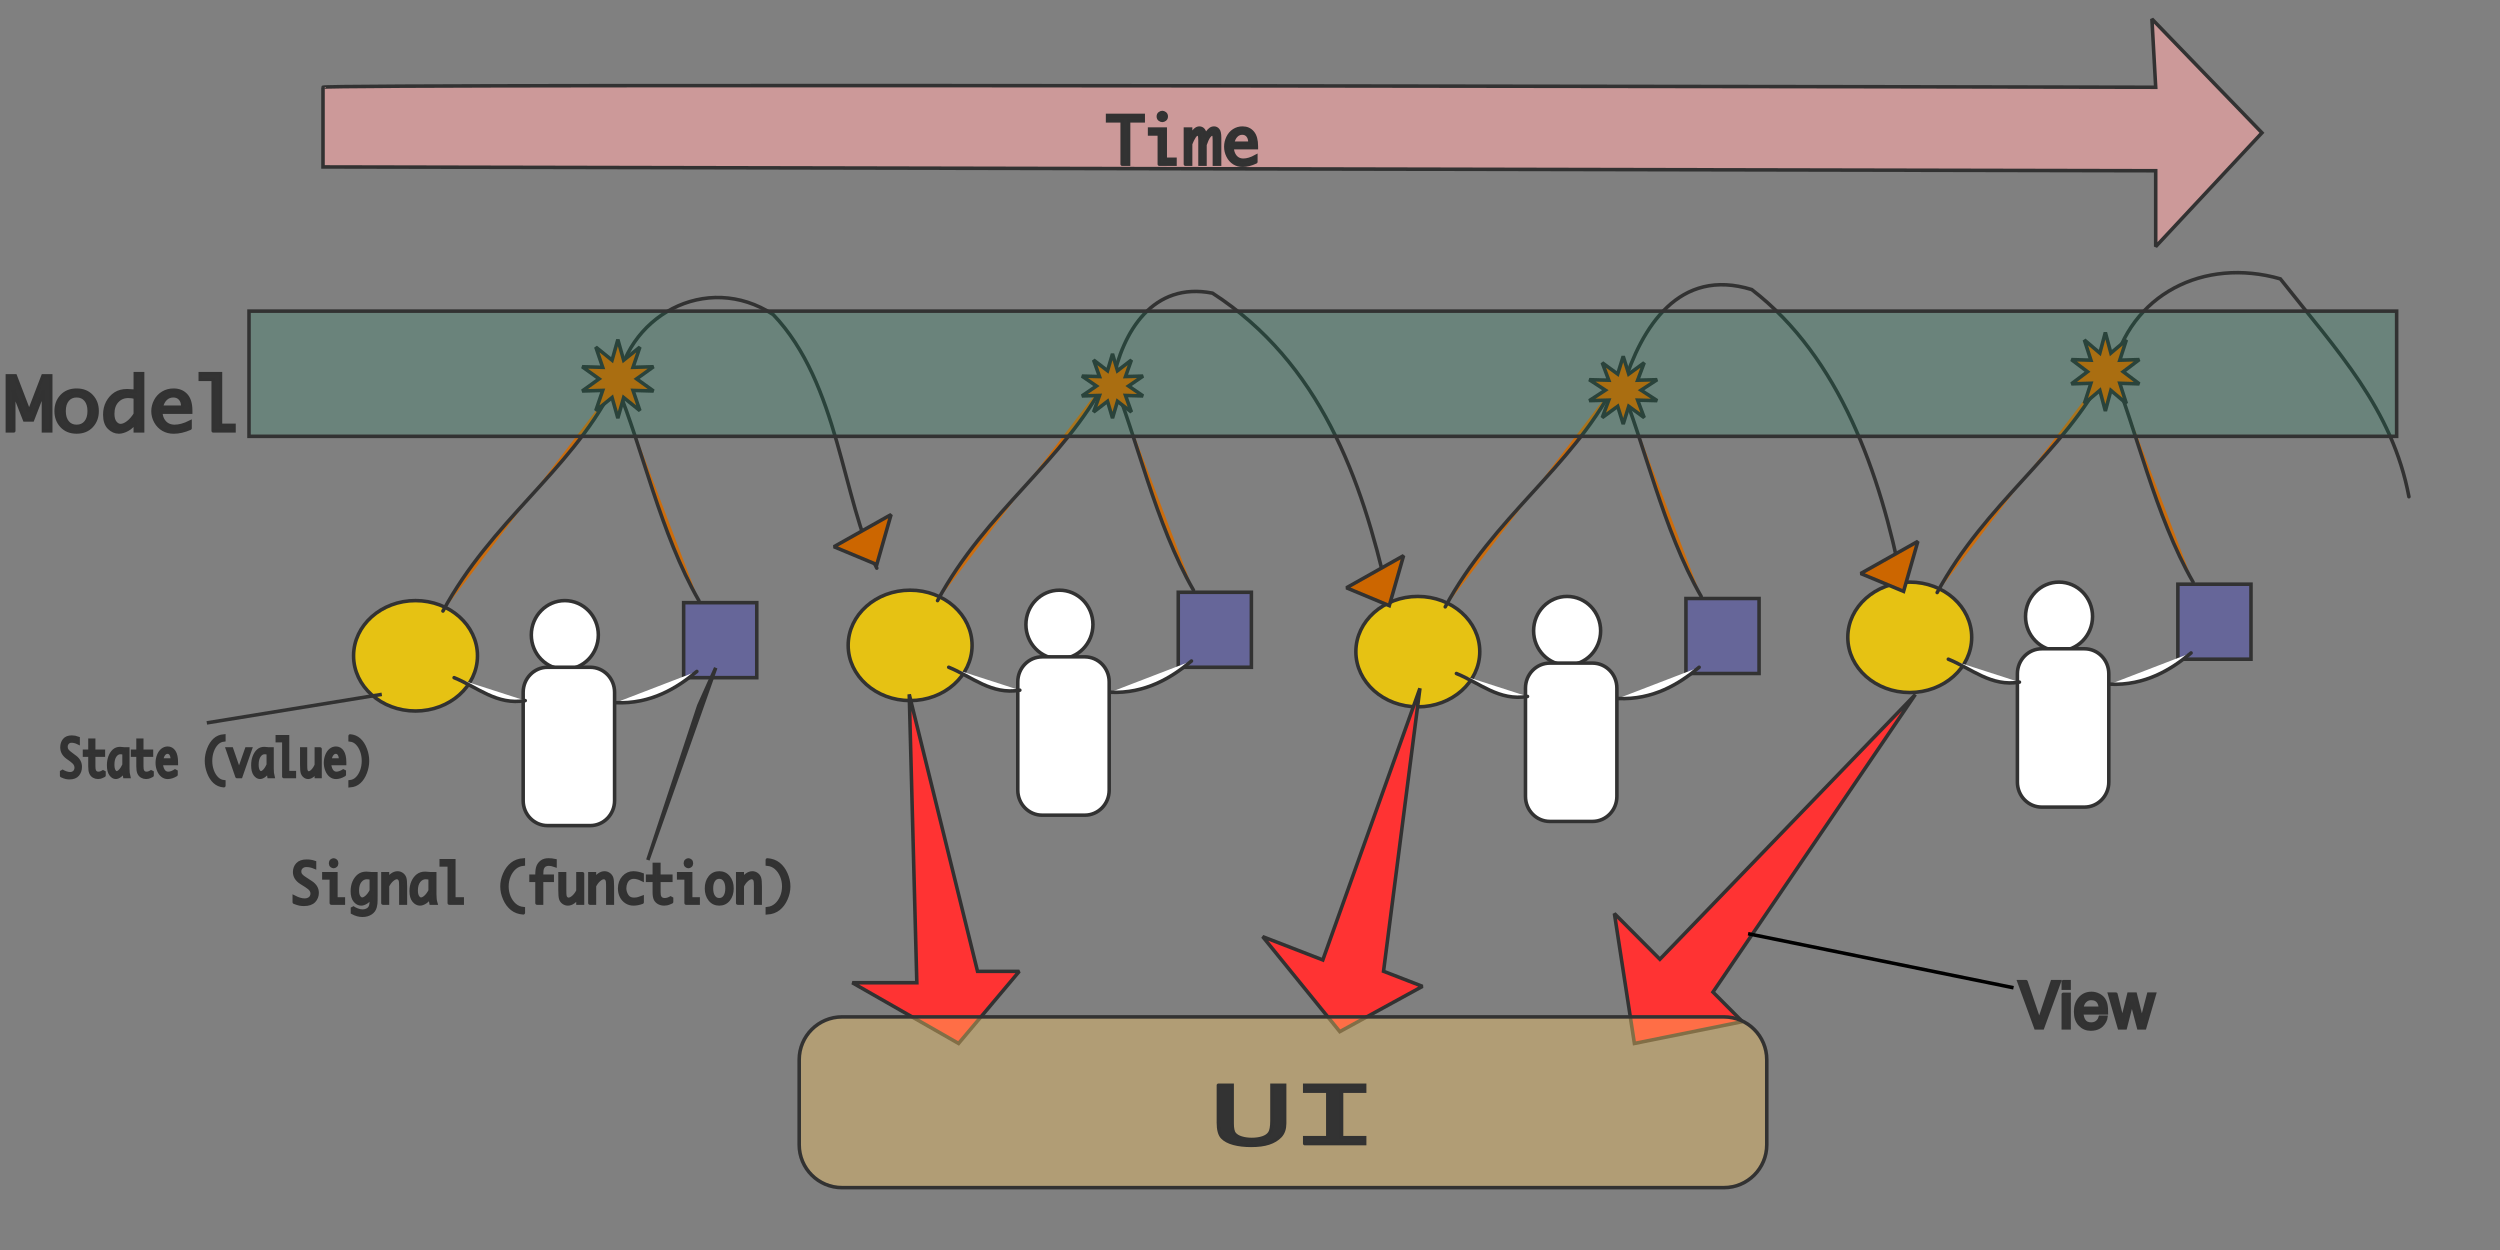 <?xml version="1.0"?>
<svg version="1.1" xmlns="http://www.w3.org/2000/svg" xmlns:xlink="http://www.w3.org/1999/xlink" width="700" height="350">
    <rect width="100%" height="100%" fill="#808080" stroke="none"/>
    <desc iVinci="yes" version="2.9" gridStep="20" showGrid="no" snapToGrid="no" codePlatform="0"/>
    <g id="Layer0">
        <g id="Shape1">
            <desc type="0" basicInfo-basicType="4" basicInfo-roundedRectRadius="12" basicInfo-polygonSides="6" basicInfo-starPoints="5" text="" font-familyName="" font-pointSize="20" font-weight="-1" strokeStyle="0" markerStart="0" markerEnd="0" shadowEnabled="0" shadowOffsetX="0" shadowOffsetY="2" shadowBlur="4" shadowOpacity="160" transform="matrix(0.569,0,0,0.583,116.347,183.625)" locked="0" mesh="" flag=""/>
            <path id="shapePath1" d="M133.693,183.625 C133.693,192.162 125.927,199.083 116.347,199.083 C106.766,199.083 99,192.162 99,183.625 C99,175.088 106.766,168.167 116.347,168.167 C125.927,168.167 133.693,175.088 133.693,183.625 Z" style="stroke:#323232;stroke-opacity:1;stroke-width:1;stroke-linejoin:miter;stroke-miterlimit:2;stroke-linecap:round;fill-rule:evenodd;fill:#e6c213;fill-opacity:1;"/>
        </g>
        <g id="Shape2">
            <desc type="0" basicInfo-basicType="4" basicInfo-roundedRectRadius="12" basicInfo-polygonSides="6" basicInfo-starPoints="5" text="" font-familyName="" font-pointSize="20" font-weight="-1" strokeStyle="0" markerStart="0" markerEnd="0" shadowEnabled="0" shadowOffsetX="0" shadowOffsetY="2" shadowBlur="4" shadowOpacity="160" transform="matrix(0.569,0,0,0.583,158.149,177.792)" locked="0" mesh="" flag=""/>
            <path id="shapePath2" d="M167.534,177.792 C167.534,183.107 163.332,187.417 158.149,187.417 C152.967,187.417 148.765,183.107 148.765,177.792 C148.765,172.476 152.967,168.167 158.149,168.167 C163.332,168.167 167.534,172.476 167.534,177.792 Z" style="stroke:#323232;stroke-opacity:1;stroke-width:1;stroke-linejoin:miter;stroke-miterlimit:2;stroke-linecap:round;fill-rule:evenodd;fill:#ffffff;fill-opacity:1;"/>
        </g>
        <g id="Shape3">
            <desc type="0" basicInfo-basicType="2" basicInfo-roundedRectRadius="12" basicInfo-polygonSides="6" basicInfo-starPoints="5" text="" font-familyName="" font-pointSize="20" font-weight="-1" strokeStyle="0" markerStart="0" markerEnd="0" shadowEnabled="0" shadowOffsetX="0" shadowOffsetY="2" shadowBlur="4" shadowOpacity="160" transform="matrix(0.569,0,0,0.583,159.287,209)" locked="0" mesh="" flag=""/>
            <path id="shapePath3" d="M146.49,193.833 C146.49,189.967 149.546,186.833 153.315,186.833 L165.259,186.833 C169.028,186.833 172.084,189.967 172.084,193.833 L172.084,224.167 C172.084,228.033 169.028,231.167 165.259,231.167 L153.315,231.167 C149.546,231.167 146.49,228.033 146.49,224.167 L146.49,193.833 Z" style="stroke:#323232;stroke-opacity:1;stroke-width:1;stroke-linejoin:miter;stroke-miterlimit:2;stroke-linecap:round;fill-rule:evenodd;fill:#ffffff;fill-opacity:1;"/>
        </g>
        <g id="Shape4">
            <desc type="0" basicInfo-basicType="0" basicInfo-roundedRectRadius="12" basicInfo-polygonSides="6" basicInfo-starPoints="5" text="" font-familyName="" font-pointSize="20" font-weight="-1" strokeStyle="0" markerStart="0" markerEnd="0" shadowEnabled="0" shadowOffsetX="0" shadowOffsetY="2" shadowBlur="4" shadowOpacity="160" transform="matrix(0.569,0,0,0.583,137.106,193.074)" locked="0" mesh="" flag=""/>
            <path id="shapePath4" d="M147.059,196.167 C139.142,197.556 133.613,192.357 127.153,189.75 " style="stroke:#323232;stroke-opacity:1;stroke-width:1;stroke-linejoin:miter;stroke-miterlimit:2;stroke-linecap:round;fill-rule:evenodd;fill:#ffffff;fill-opacity:1;"/>
        </g>
        <g id="Shape5">
            <desc type="0" basicInfo-basicType="1" basicInfo-roundedRectRadius="12" basicInfo-polygonSides="6" basicInfo-starPoints="5" text="" font-familyName="" font-pointSize="20" font-weight="-1" strokeStyle="0" markerStart="0" markerEnd="0" shadowEnabled="0" shadowOffsetX="0" shadowOffsetY="2" shadowBlur="4" shadowOpacity="160" transform="matrix(0.569,0,0,0.583,201.658,179.25)" locked="0" mesh="" flag=""/>
            <path id="shapePath5" d="M191.421,168.75 L211.896,168.75 L211.896,189.75 L191.421,189.75 L191.421,168.75 Z" style="stroke:#323232;stroke-opacity:1;stroke-width:1;stroke-linejoin:miter;stroke-miterlimit:2;stroke-linecap:round;fill-rule:evenodd;fill:#666699;fill-opacity:1;"/>
        </g>
        <g id="Shape6">
            <desc type="0" basicInfo-basicType="0" basicInfo-roundedRectRadius="12" basicInfo-polygonSides="6" basicInfo-starPoints="5" text="" font-familyName="" font-pointSize="20" font-weight="-1" strokeStyle="0" markerStart="0" markerEnd="0" shadowEnabled="0" shadowOffsetX="0" shadowOffsetY="2" shadowBlur="4" shadowOpacity="160" transform="matrix(0.569,0,0,0.583,183.743,192.39)" locked="0" mesh="" flag=""/>
            <path id="shapePath6" d="M172.368,196.75 C182.211,197.196 189.609,192.647 195.118,188 " style="stroke:#323232;stroke-opacity:1;stroke-width:1;stroke-linejoin:miter;stroke-miterlimit:2;stroke-linecap:round;fill-rule:evenodd;fill:#ffffff;fill-opacity:1;"/>
        </g>
        <g id="Shape7">
            <desc type="0" basicInfo-basicType="0" basicInfo-roundedRectRadius="12" basicInfo-polygonSides="6" basicInfo-starPoints="5" text="" font-familyName="" font-pointSize="20" font-weight="-1" strokeStyle="0" markerStart="0" markerEnd="0" shadowEnabled="0" shadowOffsetX="0" shadowOffsetY="2" shadowBlur="4" shadowOpacity="160" transform="matrix(0.569,0,0,0.583,147.628,140.167)" locked="0" mesh="" flag=""/>
            <path id="shapePath7" d="M124.025,171.083 C137.65,145.927 159.217,132.207 171.23,109.25 " style="stroke:#323232;stroke-opacity:1;stroke-width:1;stroke-linejoin:miter;stroke-miterlimit:2;stroke-linecap:round;fill-rule:evenodd;fill:#cc6d0d;fill-opacity:1;"/>
        </g>
        <g id="Shape8">
            <desc type="0" basicInfo-basicType="0" basicInfo-roundedRectRadius="12" basicInfo-polygonSides="6" basicInfo-starPoints="5" text="" font-familyName="" font-pointSize="20" font-weight="-1" strokeStyle="0" markerStart="0" markerEnd="0" shadowEnabled="0" shadowOffsetX="0" shadowOffsetY="2" shadowBlur="4" shadowOpacity="160" transform="matrix(0.569,0,0,0.583,184.312,138.417)" locked="0" mesh="" flag=""/>
            <path id="shapePath8" d="M195.686,168.167 C184.991,149.589 179.655,124.707 172.937,108.667 " style="stroke:#323232;stroke-opacity:1;stroke-width:1;stroke-linejoin:miter;stroke-miterlimit:2;stroke-linecap:round;fill-rule:evenodd;fill:#cc6d0d;fill-opacity:1;"/>
        </g>
        <g id="Shape9">
            <desc type="0" basicInfo-basicType="4" basicInfo-roundedRectRadius="12" basicInfo-polygonSides="6" basicInfo-starPoints="5" text="" font-familyName="" font-pointSize="20" font-weight="-1" strokeStyle="0" markerStart="0" markerEnd="0" shadowEnabled="0" shadowOffsetX="0" shadowOffsetY="2" shadowBlur="4" shadowOpacity="160" transform="matrix(0.569,0,0,0.583,254.836,180.708)" locked="0" mesh="" flag=""/>
            <path id="shapePath9" d="M272.182,180.708 C272.182,189.246 264.416,196.167 254.836,196.167 C245.256,196.167 237.489,189.246 237.489,180.708 C237.489,172.171 245.256,165.25 254.836,165.25 C264.416,165.25 272.182,172.171 272.182,180.708 Z" style="stroke:#323232;stroke-opacity:1;stroke-width:1;stroke-linejoin:miter;stroke-miterlimit:2;stroke-linecap:round;fill-rule:evenodd;fill:#e6c213;fill-opacity:1;"/>
        </g>
        <g id="Shape10">
            <desc type="0" basicInfo-basicType="4" basicInfo-roundedRectRadius="12" basicInfo-polygonSides="6" basicInfo-starPoints="5" text="" font-familyName="" font-pointSize="20" font-weight="-1" strokeStyle="0" markerStart="0" markerEnd="0" shadowEnabled="0" shadowOffsetX="0" shadowOffsetY="2" shadowBlur="4" shadowOpacity="160" transform="matrix(0.569,0,0,0.583,296.638,174.875)" locked="0" mesh="" flag=""/>
            <path id="shapePath10" d="M306.023,174.875 C306.023,180.191 301.821,184.5 296.638,184.5 C291.456,184.5 287.254,180.191 287.254,174.875 C287.254,169.559 291.456,165.25 296.638,165.25 C301.821,165.25 306.023,169.559 306.023,174.875 Z" style="stroke:#323232;stroke-opacity:1;stroke-width:1;stroke-linejoin:miter;stroke-miterlimit:2;stroke-linecap:round;fill-rule:evenodd;fill:#ffffff;fill-opacity:1;"/>
        </g>
        <g id="Shape11">
            <desc type="0" basicInfo-basicType="2" basicInfo-roundedRectRadius="12" basicInfo-polygonSides="6" basicInfo-starPoints="5" text="" font-familyName="" font-pointSize="20" font-weight="-1" strokeStyle="0" markerStart="0" markerEnd="0" shadowEnabled="0" shadowOffsetX="0" shadowOffsetY="2" shadowBlur="4" shadowOpacity="160" transform="matrix(0.569,0,0,0.583,297.776,206.083)" locked="0" mesh="" flag=""/>
            <path id="shapePath11" d="M284.979,190.917 C284.979,187.051 288.035,183.917 291.804,183.917 L303.748,183.917 C307.517,183.917 310.573,187.051 310.573,190.917 L310.573,221.25 C310.573,225.116 307.517,228.25 303.748,228.25 L291.804,228.25 C288.035,228.25 284.979,225.116 284.979,221.25 L284.979,190.917 Z" style="stroke:#323232;stroke-opacity:1;stroke-width:1;stroke-linejoin:miter;stroke-miterlimit:2;stroke-linecap:round;fill-rule:evenodd;fill:#ffffff;fill-opacity:1;"/>
        </g>
        <g id="Shape12">
            <desc type="0" basicInfo-basicType="0" basicInfo-roundedRectRadius="12" basicInfo-polygonSides="6" basicInfo-starPoints="5" text="" font-familyName="" font-pointSize="20" font-weight="-1" strokeStyle="0" markerStart="0" markerEnd="0" shadowEnabled="0" shadowOffsetX="0" shadowOffsetY="2" shadowBlur="4" shadowOpacity="160" transform="matrix(0.569,0,0,0.583,275.595,190.158)" locked="0" mesh="" flag=""/>
            <path id="shapePath12" d="M285.548,193.25 C277.631,194.639 272.102,189.44 265.642,186.833 " style="stroke:#323232;stroke-opacity:1;stroke-width:1;stroke-linejoin:miter;stroke-miterlimit:2;stroke-linecap:round;fill-rule:evenodd;fill:#ffffff;fill-opacity:1;"/>
        </g>
        <g id="Shape13">
            <desc type="0" basicInfo-basicType="1" basicInfo-roundedRectRadius="12" basicInfo-polygonSides="6" basicInfo-starPoints="5" text="" font-familyName="" font-pointSize="20" font-weight="-1" strokeStyle="0" markerStart="0" markerEnd="0" shadowEnabled="0" shadowOffsetX="0" shadowOffsetY="2" shadowBlur="4" shadowOpacity="160" transform="matrix(0.569,0,0,0.583,340.147,176.333)" locked="0" mesh="" flag=""/>
            <path id="shapePath13" d="M329.91,165.833 L350.385,165.833 L350.385,186.833 L329.91,186.833 L329.91,165.833 Z" style="stroke:#323232;stroke-opacity:1;stroke-width:1;stroke-linejoin:miter;stroke-miterlimit:2;stroke-linecap:round;fill-rule:evenodd;fill:#666699;fill-opacity:1;"/>
        </g>
        <g id="Shape14">
            <desc type="0" basicInfo-basicType="0" basicInfo-roundedRectRadius="12" basicInfo-polygonSides="6" basicInfo-starPoints="5" text="" font-familyName="" font-pointSize="20" font-weight="-1" strokeStyle="0" markerStart="0" markerEnd="0" shadowEnabled="0" shadowOffsetX="0" shadowOffsetY="2" shadowBlur="4" shadowOpacity="160" transform="matrix(0.569,0,0,0.583,322.232,189.473)" locked="0" mesh="" flag=""/>
            <path id="shapePath14" d="M310.857,193.833 C320.7,194.28 328.099,189.731 333.607,185.083 " style="stroke:#323232;stroke-opacity:1;stroke-width:1;stroke-linejoin:miter;stroke-miterlimit:2;stroke-linecap:round;fill-rule:evenodd;fill:#ffffff;fill-opacity:1;"/>
        </g>
        <g id="Shape15">
            <desc type="0" basicInfo-basicType="0" basicInfo-roundedRectRadius="12" basicInfo-polygonSides="6" basicInfo-starPoints="5" text="" font-familyName="" font-pointSize="20" font-weight="-1" strokeStyle="0" markerStart="0" markerEnd="0" shadowEnabled="0" shadowOffsetX="0" shadowOffsetY="2" shadowBlur="4" shadowOpacity="160" transform="matrix(0.569,0,0,0.583,286.117,137.25)" locked="0" mesh="" flag=""/>
            <path id="shapePath15" d="M262.514,168.167 C276.139,143.01 297.706,129.29 309.72,106.333 " style="stroke:#323232;stroke-opacity:1;stroke-width:1;stroke-linejoin:miter;stroke-miterlimit:2;stroke-linecap:round;fill-rule:evenodd;fill:#cc6d0d;fill-opacity:1;"/>
        </g>
        <g id="Shape16">
            <desc type="0" basicInfo-basicType="0" basicInfo-roundedRectRadius="12" basicInfo-polygonSides="6" basicInfo-starPoints="5" text="" font-familyName="" font-pointSize="20" font-weight="-1" strokeStyle="0" markerStart="0" markerEnd="0" shadowEnabled="0" shadowOffsetX="0" shadowOffsetY="2" shadowBlur="4" shadowOpacity="160" transform="matrix(0.569,0,0,0.583,322.801,135.5)" locked="0" mesh="" flag=""/>
            <path id="shapePath16" d="M334.176,165.25 C323.481,146.672 318.144,121.791 311.426,105.75 " style="stroke:#323232;stroke-opacity:1;stroke-width:1;stroke-linejoin:miter;stroke-miterlimit:2;stroke-linecap:round;fill-rule:evenodd;fill:#cc6d0d;fill-opacity:1;"/>
        </g>
        <g id="Shape17">
            <desc type="0" basicInfo-basicType="4" basicInfo-roundedRectRadius="12" basicInfo-polygonSides="6" basicInfo-starPoints="5" text="" font-familyName="" font-pointSize="20" font-weight="-1" strokeStyle="0" markerStart="0" markerEnd="0" shadowEnabled="0" shadowOffsetX="0" shadowOffsetY="2" shadowBlur="4" shadowOpacity="160" transform="matrix(0.569,0,0,0.583,396.989,182.458)" locked="0" mesh="" flag=""/>
            <path id="shapePath17" d="M414.336,182.458 C414.336,190.996 406.569,197.917 396.989,197.917 C387.409,197.917 379.642,190.996 379.642,182.458 C379.642,173.921 387.409,167 396.989,167 C406.569,167 414.336,173.921 414.336,182.458 Z" style="stroke:#323232;stroke-opacity:1;stroke-width:1;stroke-linejoin:miter;stroke-miterlimit:2;stroke-linecap:round;fill-rule:evenodd;fill:#e6c213;fill-opacity:1;"/>
        </g>
        <g id="Shape18">
            <desc type="0" basicInfo-basicType="4" basicInfo-roundedRectRadius="12" basicInfo-polygonSides="6" basicInfo-starPoints="5" text="" font-familyName="" font-pointSize="20" font-weight="-1" strokeStyle="0" markerStart="0" markerEnd="0" shadowEnabled="0" shadowOffsetX="0" shadowOffsetY="2" shadowBlur="4" shadowOpacity="160" transform="matrix(0.569,0,0,0.583,438.792,176.625)" locked="0" mesh="" flag=""/>
            <path id="shapePath18" d="M448.176,176.625 C448.176,181.941 443.975,186.25 438.792,186.25 C433.609,186.25 429.408,181.941 429.408,176.625 C429.408,171.309 433.609,167 438.792,167 C443.975,167 448.176,171.309 448.176,176.625 Z" style="stroke:#323232;stroke-opacity:1;stroke-width:1;stroke-linejoin:miter;stroke-miterlimit:2;stroke-linecap:round;fill-rule:evenodd;fill:#ffffff;fill-opacity:1;"/>
        </g>
        <g id="Shape19">
            <desc type="0" basicInfo-basicType="2" basicInfo-roundedRectRadius="12" basicInfo-polygonSides="6" basicInfo-starPoints="5" text="" font-familyName="" font-pointSize="20" font-weight="-1" strokeStyle="0" markerStart="0" markerEnd="0" shadowEnabled="0" shadowOffsetX="0" shadowOffsetY="2" shadowBlur="4" shadowOpacity="160" transform="matrix(0.569,0,0,0.583,439.929,207.833)" locked="0" mesh="" flag=""/>
            <path id="shapePath19" d="M427.133,192.667 C427.133,188.801 430.188,185.667 433.958,185.667 L445.901,185.667 C449.67,185.667 452.726,188.801 452.726,192.667 L452.726,223 C452.726,226.866 449.67,230 445.901,230 L433.958,230 C430.188,230 427.133,226.866 427.133,223 L427.133,192.667 Z" style="stroke:#323232;stroke-opacity:1;stroke-width:1;stroke-linejoin:miter;stroke-miterlimit:2;stroke-linecap:round;fill-rule:evenodd;fill:#ffffff;fill-opacity:1;"/>
        </g>
        <g id="Shape20">
            <desc type="0" basicInfo-basicType="0" basicInfo-roundedRectRadius="12" basicInfo-polygonSides="6" basicInfo-starPoints="5" text="" font-familyName="" font-pointSize="20" font-weight="-1" strokeStyle="0" markerStart="0" markerEnd="0" shadowEnabled="0" shadowOffsetX="0" shadowOffsetY="2" shadowBlur="4" shadowOpacity="160" transform="matrix(0.569,0,0,0.583,417.748,191.908)" locked="0" mesh="" flag=""/>
            <path id="shapePath20" d="M427.701,195 C419.784,196.389 414.255,191.19 407.795,188.583 " style="stroke:#323232;stroke-opacity:1;stroke-width:1;stroke-linejoin:miter;stroke-miterlimit:2;stroke-linecap:round;fill-rule:evenodd;fill:#ffffff;fill-opacity:1;"/>
        </g>
        <g id="Shape21">
            <desc type="0" basicInfo-basicType="1" basicInfo-roundedRectRadius="12" basicInfo-polygonSides="6" basicInfo-starPoints="5" text="" font-familyName="" font-pointSize="20" font-weight="-1" strokeStyle="0" markerStart="0" markerEnd="0" shadowEnabled="0" shadowOffsetX="0" shadowOffsetY="2" shadowBlur="4" shadowOpacity="160" transform="matrix(0.569,0,0,0.583,482.301,178.083)" locked="0" mesh="" flag=""/>
            <path id="shapePath21" d="M472.063,167.583 L492.538,167.583 L492.538,188.583 L472.063,188.583 L472.063,167.583 Z" style="stroke:#323232;stroke-opacity:1;stroke-width:1;stroke-linejoin:miter;stroke-miterlimit:2;stroke-linecap:round;fill-rule:evenodd;fill:#666699;fill-opacity:1;"/>
        </g>
        <g id="Shape22">
            <desc type="0" basicInfo-basicType="0" basicInfo-roundedRectRadius="12" basicInfo-polygonSides="6" basicInfo-starPoints="5" text="" font-familyName="" font-pointSize="20" font-weight="-1" strokeStyle="0" markerStart="0" markerEnd="0" shadowEnabled="0" shadowOffsetX="0" shadowOffsetY="2" shadowBlur="4" shadowOpacity="160" transform="matrix(0.569,0,0,0.583,464.385,191.224)" locked="0" mesh="" flag=""/>
            <path id="shapePath22" d="M453.01,195.583 C462.853,196.03 470.252,191.481 475.76,186.833 " style="stroke:#323232;stroke-opacity:1;stroke-width:1;stroke-linejoin:miter;stroke-miterlimit:2;stroke-linecap:round;fill-rule:evenodd;fill:#ffffff;fill-opacity:1;"/>
        </g>
        <g id="Shape23">
            <desc type="0" basicInfo-basicType="0" basicInfo-roundedRectRadius="12" basicInfo-polygonSides="6" basicInfo-starPoints="5" text="" font-familyName="" font-pointSize="20" font-weight="-1" strokeStyle="0" markerStart="0" markerEnd="0" shadowEnabled="0" shadowOffsetX="0" shadowOffsetY="2" shadowBlur="4" shadowOpacity="160" transform="matrix(0.569,0,0,0.583,428.27,139)" locked="0" mesh="" flag=""/>
            <path id="shapePath23" d="M404.667,169.917 C418.293,144.76 439.859,131.04 451.873,108.083 " style="stroke:#323232;stroke-opacity:1;stroke-width:1;stroke-linejoin:miter;stroke-miterlimit:2;stroke-linecap:round;fill-rule:evenodd;fill:#cc6d0d;fill-opacity:1;"/>
        </g>
        <g id="Shape24">
            <desc type="0" basicInfo-basicType="0" basicInfo-roundedRectRadius="12" basicInfo-polygonSides="6" basicInfo-starPoints="5" text="" font-familyName="" font-pointSize="20" font-weight="-1" strokeStyle="0" markerStart="0" markerEnd="0" shadowEnabled="0" shadowOffsetX="0" shadowOffsetY="2" shadowBlur="4" shadowOpacity="160" transform="matrix(0.569,0,0,0.583,464.954,137.25)" locked="0" mesh="" flag=""/>
            <path id="shapePath24" d="M476.329,167 C465.634,148.422 460.298,123.541 453.579,107.5 " style="stroke:#323232;stroke-opacity:1;stroke-width:1;stroke-linejoin:miter;stroke-miterlimit:2;stroke-linecap:round;fill-rule:evenodd;fill:#cc6d0d;fill-opacity:1;"/>
        </g>
        <g id="Shape25">
            <desc type="0" basicInfo-basicType="4" basicInfo-roundedRectRadius="12" basicInfo-polygonSides="6" basicInfo-starPoints="5" text="" font-familyName="" font-pointSize="20" font-weight="-1" strokeStyle="0" markerStart="0" markerEnd="0" shadowEnabled="0" shadowOffsetX="0" shadowOffsetY="2" shadowBlur="4" shadowOpacity="160" transform="matrix(0.569,0,0,0.583,534.727,178.45)" locked="0" mesh="" flag=""/>
            <path id="shapePath25" d="M552.074,178.45 C552.074,186.987 544.308,193.908 534.728,193.908 C525.147,193.908 517.381,186.987 517.381,178.45 C517.381,169.913 525.147,162.992 534.728,162.992 C544.308,162.992 552.074,169.913 552.074,178.45 Z" style="stroke:#323232;stroke-opacity:1;stroke-width:1;stroke-linejoin:miter;stroke-miterlimit:2;stroke-linecap:round;fill-rule:evenodd;fill:#e6c213;fill-opacity:1;"/>
        </g>
        <g id="Shape26">
            <desc type="0" basicInfo-basicType="4" basicInfo-roundedRectRadius="12" basicInfo-polygonSides="6" basicInfo-starPoints="5" text="" font-familyName="" font-pointSize="20" font-weight="-1" strokeStyle="0" markerStart="0" markerEnd="0" shadowEnabled="0" shadowOffsetX="0" shadowOffsetY="2" shadowBlur="4" shadowOpacity="160" transform="matrix(0.569,0,0,0.583,576.53,172.617)" locked="0" mesh="" flag=""/>
            <path id="shapePath26" d="M585.914,172.617 C585.914,177.932 581.713,182.242 576.53,182.242 C571.347,182.242 567.146,177.932 567.146,172.617 C567.146,167.301 571.347,162.992 576.53,162.992 C581.713,162.992 585.914,167.301 585.914,172.617 Z" style="stroke:#323232;stroke-opacity:1;stroke-width:1;stroke-linejoin:miter;stroke-miterlimit:2;stroke-linecap:round;fill-rule:evenodd;fill:#ffffff;fill-opacity:1;"/>
        </g>
        <g id="Shape27">
            <desc type="0" basicInfo-basicType="2" basicInfo-roundedRectRadius="12" basicInfo-polygonSides="6" basicInfo-starPoints="5" text="" font-familyName="" font-pointSize="20" font-weight="-1" strokeStyle="0" markerStart="0" markerEnd="0" shadowEnabled="0" shadowOffsetX="0" shadowOffsetY="2" shadowBlur="4" shadowOpacity="160" transform="matrix(0.569,0,0,0.583,577.668,203.825)" locked="0" mesh="" flag=""/>
            <path id="shapePath27" d="M564.871,188.658 C564.871,184.792 567.927,181.658 571.696,181.658 L583.639,181.658 C587.409,181.658 590.464,184.792 590.464,188.658 L590.464,218.992 C590.464,222.858 587.409,225.992 583.639,225.992 L571.696,225.992 C567.927,225.992 564.871,222.858 564.871,218.992 L564.871,188.658 Z" style="stroke:#323232;stroke-opacity:1;stroke-width:1;stroke-linejoin:miter;stroke-miterlimit:2;stroke-linecap:round;fill-rule:evenodd;fill:#ffffff;fill-opacity:1;"/>
        </g>
        <g id="Shape28">
            <desc type="0" basicInfo-basicType="0" basicInfo-roundedRectRadius="12" basicInfo-polygonSides="6" basicInfo-starPoints="5" text="" font-familyName="" font-pointSize="20" font-weight="-1" strokeStyle="0" markerStart="0" markerEnd="0" shadowEnabled="0" shadowOffsetX="0" shadowOffsetY="2" shadowBlur="4" shadowOpacity="160" transform="matrix(0.569,0,0,0.583,555.487,187.899)" locked="0" mesh="" flag=""/>
            <path id="shapePath28" d="M565.44,190.992 C557.522,192.381 551.994,187.182 545.534,184.575 " style="stroke:#323232;stroke-opacity:1;stroke-width:1;stroke-linejoin:miter;stroke-miterlimit:2;stroke-linecap:round;fill-rule:evenodd;fill:#ffffff;fill-opacity:1;"/>
        </g>
        <g id="Shape29">
            <desc type="0" basicInfo-basicType="1" basicInfo-roundedRectRadius="12" basicInfo-polygonSides="6" basicInfo-starPoints="5" text="" font-familyName="" font-pointSize="20" font-weight="-1" strokeStyle="0" markerStart="0" markerEnd="0" shadowEnabled="0" shadowOffsetX="0" shadowOffsetY="2" shadowBlur="4" shadowOpacity="160" transform="matrix(0.569,0,0,0.583,620.039,174.075)" locked="0" mesh="" flag=""/>
            <path id="shapePath29" d="M609.802,163.575 L630.276,163.575 L630.276,184.575 L609.802,184.575 L609.802,163.575 Z" style="stroke:#323232;stroke-opacity:1;stroke-width:1;stroke-linejoin:miter;stroke-miterlimit:2;stroke-linecap:round;fill-rule:evenodd;fill:#666699;fill-opacity:1;"/>
        </g>
        <g id="Shape30">
            <desc type="0" basicInfo-basicType="0" basicInfo-roundedRectRadius="12" basicInfo-polygonSides="6" basicInfo-starPoints="5" text="" font-familyName="" font-pointSize="20" font-weight="-1" strokeStyle="0" markerStart="0" markerEnd="0" shadowEnabled="0" shadowOffsetX="0" shadowOffsetY="2" shadowBlur="4" shadowOpacity="160" transform="matrix(0.569,0,0,0.583,602.124,187.215)" locked="0" mesh="" flag=""/>
            <path id="shapePath30" d="M590.749,191.575 C600.592,192.021 607.99,187.472 613.499,182.825 " style="stroke:#323232;stroke-opacity:1;stroke-width:1;stroke-linejoin:miter;stroke-miterlimit:2;stroke-linecap:round;fill-rule:evenodd;fill:#ffffff;fill-opacity:1;"/>
        </g>
        <g id="Shape31">
            <desc type="0" basicInfo-basicType="0" basicInfo-roundedRectRadius="12" basicInfo-polygonSides="6" basicInfo-starPoints="5" text="" font-familyName="" font-pointSize="20" font-weight="-1" strokeStyle="0" markerStart="0" markerEnd="0" shadowEnabled="0" shadowOffsetX="0" shadowOffsetY="2" shadowBlur="4" shadowOpacity="160" transform="matrix(0.569,0,0,0.583,566.008,134.992)" locked="0" mesh="" flag=""/>
            <path id="shapePath31" d="M542.406,165.908 C556.031,140.752 577.597,127.032 589.611,104.075 " style="stroke:#323232;stroke-opacity:1;stroke-width:1;stroke-linejoin:miter;stroke-miterlimit:2;stroke-linecap:round;fill-rule:evenodd;fill:#cc6d0d;fill-opacity:1;"/>
        </g>
        <g id="Shape32">
            <desc type="0" basicInfo-basicType="0" basicInfo-roundedRectRadius="12" basicInfo-polygonSides="6" basicInfo-starPoints="5" text="" font-familyName="" font-pointSize="20" font-weight="-1" strokeStyle="0" markerStart="0" markerEnd="0" shadowEnabled="0" shadowOffsetX="0" shadowOffsetY="2" shadowBlur="4" shadowOpacity="160" transform="matrix(0.569,0,0,0.583,602.692,133.242)" locked="0" mesh="" flag=""/>
            <path id="shapePath32" d="M614.067,162.992 C603.372,144.414 598.036,119.532 591.318,103.492 " style="stroke:#323232;stroke-opacity:1;stroke-width:1;stroke-linejoin:miter;stroke-miterlimit:2;stroke-linecap:round;fill-rule:evenodd;fill:#cc6d0d;fill-opacity:1;"/>
        </g>
        <g id="Shape33">
            <desc type="0" basicInfo-basicType="0" basicInfo-roundedRectRadius="12" basicInfo-polygonSides="6" basicInfo-starPoints="5" text="" font-familyName="" font-pointSize="20" font-weight="-1" strokeStyle="0" markerStart="0" markerEnd="0" shadowEnabled="0" shadowOffsetX="0" shadowOffsetY="2" shadowBlur="4" shadowOpacity="160" transform="matrix(1,0,0,1,209,121.194)" locked="0" mesh="" flag=""/>
            <path id="shapePath33" d="M172.5,110.083 C174.594,88.48 197.89,75.865 216.5,88.083 C234.942,107.388 235.819,140.018 245.5,159.083 " style="stroke:#323232;stroke-opacity:1;stroke-width:1;stroke-linejoin:miter;stroke-miterlimit:2;stroke-linecap:round;fill-rule:evenodd;fill:#ffffff;fill-opacity:0;"/>
        </g>
        <g id="Shape34">
            <desc type="0" basicInfo-basicType="0" basicInfo-roundedRectRadius="12" basicInfo-polygonSides="6" basicInfo-starPoints="5" text="" font-familyName="" font-pointSize="20" font-weight="-1" strokeStyle="0" markerStart="0" markerEnd="0" shadowEnabled="0" shadowOffsetX="0" shadowOffsetY="2" shadowBlur="4" shadowOpacity="160" transform="matrix(1,0,0,1,350,123.842)" locked="0" mesh="" flag=""/>
            <path id="shapePath34" d="M311.5,107.083 C314.324,92.665 322.901,78.821 339.5,82.083 C369.764,101.673 381.27,134.159 388.5,166.083 " style="stroke:#323232;stroke-opacity:1;stroke-width:1;stroke-linejoin:miter;stroke-miterlimit:2;stroke-linecap:round;fill-rule:evenodd;fill:#ffffff;fill-opacity:0;"/>
        </g>
        <g id="Shape35">
            <desc type="0" basicInfo-basicType="0" basicInfo-roundedRectRadius="12" basicInfo-polygonSides="6" basicInfo-starPoints="5" text="" font-familyName="" font-pointSize="20" font-weight="-1" strokeStyle="0" markerStart="0" markerEnd="0" shadowEnabled="0" shadowOffsetX="0" shadowOffsetY="2" shadowBlur="4" shadowOpacity="160" transform="matrix(1,0,0,1,493.5,121.405)" locked="0" mesh="" flag=""/>
            <path id="shapePath35" d="M454.5,108.083 C459.659,91.564 470.092,74.783 490.5,81.083 C515.23,100.13 526.504,132.735 532.5,163.083 " style="stroke:#323232;stroke-opacity:1;stroke-width:1;stroke-linejoin:miter;stroke-miterlimit:2;stroke-linecap:round;fill:none;"/>
        </g>
        <g id="Shape36">
            <desc type="0" basicInfo-basicType="0" basicInfo-roundedRectRadius="12" basicInfo-polygonSides="6" basicInfo-starPoints="5" text="" font-familyName="" font-pointSize="20" font-weight="-1" strokeStyle="0" markerStart="0" markerEnd="0" shadowEnabled="0" shadowOffsetX="0" shadowOffsetY="2" shadowBlur="4" shadowOpacity="160" transform="matrix(1,0,0,1,633,107.715)" locked="0" mesh="" flag=""/>
            <path id="shapePath36" d="M591.5,104.083 C596.247,82.41 617.102,71.949 638.5,78.083 C654.586,98.468 669.866,114.466 674.5,139.083 " style="stroke:#323232;stroke-opacity:1;stroke-width:1;stroke-linejoin:miter;stroke-miterlimit:2;stroke-linecap:round;fill:none;"/>
        </g>
        <g id="Shape37">
            <desc type="0" basicInfo-basicType="0" basicInfo-roundedRectRadius="12" basicInfo-polygonSides="6" basicInfo-starPoints="5" text="" font-familyName="" font-pointSize="20" font-weight="-1" strokeStyle="0" markerStart="0" markerEnd="0" shadowEnabled="0" shadowOffsetX="0" shadowOffsetY="2" shadowBlur="4" shadowOpacity="160" transform="matrix(1,0,0,1,173,106.083)" locked="0" mesh="" flag=""/>
            <path id="shapePath37" d="M173,95.083 L174.622,100.853 L179.172,97.184 L177.247,102.851 L182.986,102.684 L178.25,106.083 L182.986,109.483 L177.247,109.316 L179.172,114.983 L174.622,111.314 L173,117.083 L171.378,111.314 L166.828,114.982 L168.753,109.316 L163.014,109.482 L167.75,106.083 L163.014,102.684 L168.753,102.85 L166.828,97.184 L171.378,100.853 L173,95.083 Z" style="stroke:#323232;stroke-opacity:1;stroke-width:1;stroke-linejoin:miter;stroke-miterlimit:2;stroke-linecap:round;fill-rule:evenodd;fill:#cc6600;fill-opacity:1;"/>
        </g>
        <g id="Shape38">
            <desc type="0" basicInfo-basicType="0" basicInfo-roundedRectRadius="12" basicInfo-polygonSides="6" basicInfo-starPoints="5" text="" font-familyName="" font-pointSize="20" font-weight="-1" strokeStyle="0" markerStart="0" markerEnd="0" shadowEnabled="0" shadowOffsetX="0" shadowOffsetY="2" shadowBlur="4" shadowOpacity="160" transform="matrix(1,0,0,1,311.5,108.083)" locked="0" mesh="" flag=""/>
            <path id="shapePath38" d="M311.5,99.083 L312.891,103.804 L316.79,100.802 L315.141,105.438 L320.06,105.302 L316,108.083 L320.06,110.865 L315.141,110.728 L316.79,115.365 L312.891,112.363 L311.5,117.083 L310.109,112.363 L306.21,115.364 L307.859,110.728 L302.94,110.864 L307,108.083 L302.941,105.302 L307.859,105.438 L306.21,100.802 L310.109,103.804 L311.5,99.083 Z" style="stroke:#323232;stroke-opacity:1;stroke-width:1;stroke-linejoin:miter;stroke-miterlimit:2;stroke-linecap:round;fill-rule:evenodd;fill:#cc6600;fill-opacity:1;"/>
        </g>
        <g id="Shape39">
            <desc type="0" basicInfo-basicType="0" basicInfo-roundedRectRadius="12" basicInfo-polygonSides="6" basicInfo-starPoints="5" text="" font-familyName="" font-pointSize="20" font-weight="-1" strokeStyle="0" markerStart="0" markerEnd="0" shadowEnabled="0" shadowOffsetX="0" shadowOffsetY="2" shadowBlur="4" shadowOpacity="160" transform="matrix(1,0,0,1,454.5,109.25)" locked="0" mesh="" flag=""/>
            <path id="shapePath39" d="M454.5,99.75 L456.045,104.732 L460.378,101.564 L458.545,106.458 L464.011,106.314 L459.5,109.25 L464.011,112.186 L458.545,112.042 L460.378,116.936 L456.045,113.768 L454.5,118.75 L452.955,113.768 L448.622,116.936 L450.455,112.042 L444.989,112.186 L449.5,109.25 L444.989,106.314 L450.455,106.458 L448.622,101.564 L452.955,104.732 L454.5,99.75 Z" style="stroke:#323232;stroke-opacity:1;stroke-width:1;stroke-linejoin:miter;stroke-miterlimit:2;stroke-linecap:round;fill-rule:evenodd;fill:#cc6600;fill-opacity:1;"/>
        </g>
        <g id="Shape40">
            <desc type="0" basicInfo-basicType="0" basicInfo-roundedRectRadius="12" basicInfo-polygonSides="6" basicInfo-starPoints="5" text="" font-familyName="" font-pointSize="20" font-weight="-1" strokeStyle="0" markerStart="0" markerEnd="0" shadowEnabled="0" shadowOffsetX="0" shadowOffsetY="2" shadowBlur="4" shadowOpacity="160" transform="matrix(1,0,0,1,589.5,104.083)" locked="0" mesh="" flag=""/>
            <path id="shapePath40" d="M589.5,93.083 L591.045,98.853 L595.378,95.184 L593.545,100.851 L599.011,100.684 L594.5,104.083 L599.011,107.483 L593.545,107.316 L595.378,112.983 L591.045,109.314 L589.5,115.083 L587.955,109.314 L583.622,112.982 L585.455,107.316 L579.989,107.482 L584.5,104.083 L579.99,100.684 L585.455,100.85 L583.622,95.184 L587.955,98.853 L589.5,93.083 Z" style="stroke:#323232;stroke-opacity:1;stroke-width:1;stroke-linejoin:miter;stroke-miterlimit:2;stroke-linecap:round;fill-rule:evenodd;fill:#cc6600;fill-opacity:1;"/>
        </g>
        <g id="Shape41">
            <desc type="0" basicInfo-basicType="0" basicInfo-roundedRectRadius="12" basicInfo-polygonSides="6" basicInfo-starPoints="5" text="" font-familyName="" font-pointSize="20" font-weight="-1" strokeStyle="0" markerStart="0" markerEnd="0" shadowEnabled="0" shadowOffsetX="0" shadowOffsetY="2" shadowBlur="4" shadowOpacity="160" transform="matrix(1,0,0,1,241.5,151.083)" locked="0" mesh="" flag=""/>
            <path id="shapePath41" d="M233.5,153.083 C233.5,153.083 245.5,158.083 245.5,158.083 C245.5,158.083 249.5,144.083 249.5,144.083 C249.5,144.083 233.5,153.083 233.5,153.083 Z" style="stroke:#323232;stroke-opacity:1;stroke-width:1;stroke-linejoin:miter;stroke-miterlimit:2;stroke-linecap:round;fill-rule:evenodd;fill:#cc6600;fill-opacity:1;"/>
        </g>
        <g id="Shape42">
            <desc type="0" basicInfo-basicType="0" basicInfo-roundedRectRadius="12" basicInfo-polygonSides="6" basicInfo-starPoints="5" text="" font-familyName="" font-pointSize="20" font-weight="-1" strokeStyle="0" markerStart="0" markerEnd="0" shadowEnabled="0" shadowOffsetX="0" shadowOffsetY="2" shadowBlur="4" shadowOpacity="160" transform="matrix(1,0,0,1,385,162.583)" locked="0" mesh="" flag=""/>
            <path id="shapePath42" d="M377,164.583 C377,164.583 389,169.583 389,169.583 C389,169.583 393,155.583 393,155.583 C393,155.583 377,164.583 377,164.583 Z" style="stroke:#323232;stroke-opacity:1;stroke-width:1;stroke-linejoin:miter;stroke-miterlimit:2;stroke-linecap:round;fill-rule:evenodd;fill:#cc6600;fill-opacity:1;"/>
        </g>
        <g id="Shape43">
            <desc type="0" basicInfo-basicType="0" basicInfo-roundedRectRadius="12" basicInfo-polygonSides="6" basicInfo-starPoints="5" text="" font-familyName="" font-pointSize="20" font-weight="-1" strokeStyle="0" markerStart="0" markerEnd="0" shadowEnabled="0" shadowOffsetX="0" shadowOffsetY="2" shadowBlur="4" shadowOpacity="160" transform="matrix(1,0,0,1,529,158.583)" locked="0" mesh="" flag=""/>
            <path id="shapePath43" d="M521,160.583 C521,160.583 533,165.583 533,165.583 C533,165.583 537,151.583 537,151.583 C537,151.583 521,160.583 521,160.583 Z" style="stroke:#323232;stroke-opacity:1;stroke-width:1;stroke-linejoin:miter;stroke-miterlimit:2;stroke-linecap:round;fill-rule:evenodd;fill:#cc6600;fill-opacity:1;"/>
        </g>
        <g id="Shape44">
            <desc type="0" basicInfo-basicType="1" basicInfo-roundedRectRadius="12" basicInfo-polygonSides="6" basicInfo-starPoints="5" text="" font-familyName="" font-pointSize="20" font-weight="-1" strokeStyle="0" markerStart="0" markerEnd="0" shadowEnabled="0" shadowOffsetX="0" shadowOffsetY="2" shadowBlur="4" shadowOpacity="160" transform="matrix(1,0,0,1,370.391,104.646)" locked="0" mesh="" flag=""/>
            <path id="shapePath44" d="M69.722,87.116 L671.061,87.116 L671.061,122.177 L69.722,122.177 L69.722,87.116 Z" style="stroke:#323232;stroke-opacity:1;stroke-width:1;stroke-linejoin:miter;stroke-miterlimit:2;stroke-linecap:round;fill-rule:evenodd;fill:#009966;fill-opacity:0.169;"/>
        </g>
        <g id="Shape45">
            <desc type="2" basicInfo-basicType="0" basicInfo-roundedRectRadius="12" basicInfo-polygonSides="6" basicInfo-starPoints="5" text="Model" font-familyName="Monaco" font-pointSize="28" font-weight="50" strokeStyle="0" markerStart="0" markerEnd="0" shadowEnabled="0" shadowOffsetX="0" shadowOffsetY="2" shadowBlur="4" shadowOpacity="160" transform="matrix(0.793,0,0,0.725,33.599,108.317)" locked="0" mesh="" flag=""/>
            <path id="shapePath45" d="M3.841,120.635 L2.073,120.635 L2.073,105.261 L4.275,105.261 L8.158,115.384 L12.042,105.261 L14.19,105.261 L14.19,120.635 L12.172,120.635 L12.172,110.838 L12.226,109.49 L12.172,109.49 L11.695,110.838 L9.091,117.564 L6.9,117.564 L4.264,110.838 L3.841,109.49 L3.787,109.49 L3.841,110.838 L3.841,120.635 M21.463,120.942 C19.728,120.942 18.34,120.389 17.298,119.282 C16.257,118.176 15.736,116.781 15.736,115.097 C15.736,113.413 16.257,112.02 17.298,110.917 C18.34,109.814 19.728,109.263 21.463,109.263 C23.192,109.263 24.577,109.814 25.618,110.917 C26.66,112.02 27.18,113.413 27.18,115.097 C27.18,116.781 26.66,118.176 25.618,119.282 C24.577,120.389 23.192,120.942 21.463,120.942 M21.463,119.406 C22.541,119.406 23.398,119.023 24.034,118.257 C24.671,117.491 24.989,116.438 24.989,115.097 C24.989,113.763 24.671,112.713 24.034,111.947 C23.398,111.181 22.541,110.798 21.463,110.798 C20.379,110.798 19.518,111.181 18.882,111.947 C18.245,112.713 17.927,113.763 17.927,115.097 C17.927,116.438 18.245,117.491 18.882,118.257 C19.518,119.023 20.379,119.406 21.463,119.406 M37.893,118.148 C37.278,119.073 36.539,119.77 35.675,120.238 C34.81,120.707 34.017,120.942 33.294,120.942 C32.281,120.942 31.372,120.542 30.565,119.743 C29.759,118.944 29.356,117.732 29.356,116.108 C29.356,114.826 29.623,113.682 30.159,112.675 C30.694,111.668 31.41,110.872 32.306,110.288 C33.203,109.703 34.313,109.411 35.636,109.411 C36.02,109.411 36.598,109.447 37.372,109.52 C37.488,109.533 37.661,109.55 37.893,109.57 L37.893,104.646 L39.921,104.646 L39.921,120.635 L37.893,120.635 L37.893,118.148 M37.893,115.959 L37.893,111.214 C37.177,111.042 36.512,110.956 35.897,110.956 C34.653,110.956 33.617,111.396 32.789,112.274 C31.961,113.152 31.547,114.348 31.547,115.86 C31.547,116.956 31.773,117.783 32.225,118.341 C32.677,118.899 33.192,119.178 33.771,119.178 C34.4,119.178 35.094,118.888 35.853,118.307 C36.613,117.726 37.293,116.943 37.893,115.959 M53.205,119.902 C51.592,120.602 50.066,120.952 48.627,120.952 C47.535,120.952 46.559,120.704 45.698,120.209 C44.838,119.713 44.149,119.005 43.632,118.084 C43.115,117.163 42.856,116.177 42.856,115.127 C42.856,114.116 43.102,113.146 43.594,112.215 C44.086,111.283 44.773,110.559 45.655,110.04 C46.537,109.522 47.521,109.263 48.605,109.263 C50.044,109.263 51.2,109.731 52.071,110.669 C52.943,111.607 53.378,113.053 53.378,115.008 L53.378,115.404 L45.026,115.404 C45.026,116.17 45.201,116.87 45.552,117.504 C45.903,118.138 46.364,118.614 46.935,118.931 C47.506,119.248 48.157,119.406 48.888,119.406 C50.189,119.406 51.628,119.01 53.205,118.218 L53.205,119.902 M45.145,114.027 L51.187,114.027 L51.187,113.76 C51.187,112.855 50.945,112.135 50.46,111.6 C49.976,111.065 49.329,110.798 48.519,110.798 C47.702,110.798 46.995,111.07 46.398,111.615 C45.801,112.16 45.384,112.964 45.145,114.027 M59.709,120.635 L59.709,106.192 L56.086,106.192 L56.086,104.646 L61.726,104.646 L61.726,119.099 L65.512,119.099 L65.512,120.635 L59.709,120.635 " style="stroke:#323232;stroke-opacity:1;stroke-width:1;stroke-linejoin:miter;stroke-miterlimit:2;stroke-linecap:round;fill-rule:evenodd;fill:#333333;fill-opacity:1;"/>
        </g>
        <g id="Shape46">
            <desc type="0" basicInfo-basicType="0" basicInfo-roundedRectRadius="12" basicInfo-polygonSides="6" basicInfo-starPoints="5" text="" font-familyName="Helvetica" font-pointSize="28" font-weight="50" strokeStyle="0" markerStart="0" markerEnd="0" shadowEnabled="0" shadowOffsetX="0" shadowOffsetY="2" shadowBlur="4" shadowOpacity="160" transform="matrix(1.488,0,0,0.112,82.407,198.415)" locked="0" mesh="" flag=""/>
            <path id="shapePath46" d="M106.907,194.422 C106.907,194.422 57.908,202.409 57.908,202.409 C57.908,202.409 106.907,194.422 106.907,194.422 Z" style="stroke:#323232;stroke-opacity:1;stroke-width:1;stroke-linejoin:miter;stroke-miterlimit:2;stroke-linecap:round;fill-rule:evenodd;fill:#333333;fill-opacity:1;"/>
        </g>
        <g id="Shape47">
            <desc type="2" basicInfo-basicType="0" basicInfo-roundedRectRadius="12" basicInfo-polygonSides="6" basicInfo-starPoints="5" text="State (value)" font-familyName="Monaco" font-pointSize="25" font-weight="50" strokeStyle="0" markerStart="0" markerEnd="0" shadowEnabled="0" shadowOffsetX="0" shadowOffsetY="2" shadowBlur="4" shadowOpacity="160" transform="matrix(0.449,0,0,0.565,59.715,208.951)" locked="0" mesh="" flag=""/>
            <path id="shapePath47" d="M17.273,217.192 L17.273,215.882 C18.15,216.406 18.946,216.668 19.662,216.668 C19.961,216.668 20.248,216.596 20.522,216.451 C20.796,216.306 21.003,216.098 21.143,215.827 C21.284,215.556 21.354,215.262 21.354,214.945 C21.354,214.573 21.258,214.225 21.064,213.901 C20.87,213.577 20.507,213.22 19.974,212.83 L19.415,212.423 L18.851,212.017 C17.858,211.277 17.361,210.358 17.361,209.26 C17.361,208.456 17.583,207.78 18.027,207.231 C18.47,206.682 19.163,206.407 20.105,206.407 C20.712,206.407 21.298,206.517 21.864,206.738 L21.864,207.93 C21.239,207.627 20.631,207.475 20.04,207.475 C19.569,207.475 19.188,207.632 18.898,207.944 C18.607,208.256 18.462,208.633 18.462,209.074 C18.462,209.511 18.573,209.873 18.796,210.163 C19.019,210.452 19.304,210.719 19.651,210.962 L20.078,211.286 L20.609,211.693 L21.058,212.023 C21.99,212.74 22.455,213.641 22.455,214.725 C22.455,215.552 22.216,216.261 21.738,216.854 C21.259,217.447 20.492,217.743 19.437,217.743 C19.101,217.743 18.781,217.707 18.476,217.636 C18.171,217.565 17.77,217.417 17.273,217.192 M29.109,217.109 C28.631,217.362 28.284,217.512 28.069,217.56 C27.853,217.609 27.645,217.633 27.444,217.633 C27.017,217.633 26.626,217.529 26.272,217.323 C25.918,217.116 25.65,216.81 25.47,216.406 C25.289,216.002 25.198,215.377 25.198,214.532 L25.198,211.431 L23.67,211.431 L23.67,210.363 L25.198,210.363 L25.198,207.262 L26.217,207.262 L26.217,210.363 L28.94,210.363 L28.94,211.431 L26.217,211.431 L26.217,214.511 C26.217,215.131 26.276,215.569 26.392,215.824 C26.509,216.079 26.666,216.266 26.861,216.386 C27.056,216.505 27.287,216.565 27.554,216.565 C28.047,216.565 28.565,216.369 29.109,215.979 L29.109,217.109 M34.745,215.69 C34.434,216.333 34.061,216.817 33.624,217.144 C33.188,217.47 32.787,217.633 32.422,217.633 C31.911,217.633 31.452,217.355 31.045,216.799 C30.637,216.243 30.434,215.4 30.434,214.27 C30.434,213.379 30.569,212.583 30.839,211.882 C31.109,211.182 31.471,210.628 31.924,210.221 C32.377,209.815 32.937,209.612 33.605,209.612 C33.799,209.612 34.091,209.637 34.482,209.687 C34.54,209.697 34.628,209.708 34.745,209.722 L35.769,209.722 L35.769,215.159 C35.769,216.087 35.846,216.84 35.999,217.419 L34.936,217.419 C34.856,216.997 34.792,216.42 34.745,215.69 M34.745,214.167 L34.745,210.866 C34.383,210.746 34.047,210.687 33.737,210.687 C33.109,210.687 32.586,210.992 32.167,211.603 C31.749,212.214 31.54,213.046 31.54,214.098 C31.54,214.86 31.654,215.436 31.883,215.824 C32.111,216.212 32.371,216.406 32.663,216.406 C32.981,216.406 33.331,216.204 33.715,215.8 C34.098,215.396 34.442,214.851 34.745,214.167 M42.571,217.109 C42.093,217.362 41.746,217.512 41.53,217.56 C41.315,217.609 41.107,217.633 40.906,217.633 C40.478,217.633 40.088,217.529 39.734,217.323 C39.379,217.116 39.112,216.81 38.931,216.406 C38.75,216.002 38.66,215.377 38.66,214.532 L38.66,211.431 L37.132,211.431 L37.132,210.363 L38.66,210.363 L38.66,207.262 L39.679,207.262 L39.679,210.363 L42.401,210.363 L42.401,211.431 L39.679,211.431 L39.679,214.511 C39.679,215.131 39.737,215.569 39.854,215.824 C39.971,216.079 40.127,216.266 40.322,216.386 C40.518,216.505 40.749,216.565 41.015,216.565 C41.508,216.565 42.027,216.369 42.571,215.979 L42.571,217.109 M49.274,216.909 C48.46,217.396 47.69,217.64 46.963,217.64 C46.411,217.64 45.919,217.467 45.484,217.123 C45.049,216.778 44.702,216.286 44.44,215.645 C44.179,215.004 44.049,214.318 44.049,213.588 C44.049,212.885 44.173,212.21 44.421,211.562 C44.67,210.914 45.017,210.41 45.462,210.049 C45.907,209.689 46.404,209.508 46.952,209.508 C47.679,209.508 48.262,209.834 48.702,210.487 C49.142,211.139 49.362,212.145 49.362,213.505 L49.362,213.781 L45.144,213.781 C45.144,214.314 45.233,214.801 45.41,215.242 C45.587,215.683 45.82,216.013 46.108,216.234 C46.397,216.454 46.725,216.565 47.094,216.565 C47.752,216.565 48.478,216.289 49.274,215.738 L49.274,216.909 M45.205,212.823 L48.255,212.823 L48.255,212.637 C48.255,212.007 48.133,211.507 47.889,211.135 C47.644,210.762 47.317,210.576 46.908,210.576 C46.495,210.576 46.139,210.766 45.837,211.145 C45.536,211.524 45.325,212.083 45.205,212.823 M62.67,219.983 C61.659,219.905 60.806,219.545 60.112,218.904 C59.418,218.263 58.864,217.399 58.45,216.31 C58.035,215.221 57.828,214.13 57.828,213.036 C57.828,211.943 58.035,210.852 58.45,209.763 C58.864,208.674 59.418,207.81 60.112,207.169 C60.806,206.528 61.659,206.166 62.67,206.083 L62.67,207.158 C61.907,207.246 61.251,207.568 60.701,208.127 C60.151,208.685 59.72,209.396 59.406,210.259 C59.092,211.123 58.934,212.049 58.934,213.036 C58.934,214.024 59.092,214.95 59.406,215.814 C59.72,216.677 60.151,217.387 60.701,217.943 C61.251,218.499 61.907,218.823 62.67,218.915 L62.67,219.983 M66.366,217.419 L63.71,209.722 L64.827,209.722 L66.925,215.814 L69.067,209.722 L70.086,209.722 L67.407,217.419 L66.366,217.419 M75.129,215.69 C74.819,216.333 74.446,216.817 74.009,217.144 C73.573,217.47 73.172,217.633 72.807,217.633 C72.296,217.633 71.837,217.355 71.429,216.799 C71.022,216.243 70.819,215.4 70.819,214.27 C70.819,213.379 70.954,212.583 71.224,211.882 C71.494,211.182 71.856,210.628 72.308,210.221 C72.761,209.815 73.322,209.612 73.99,209.612 C74.184,209.612 74.476,209.637 74.867,209.687 C74.925,209.697 75.013,209.708 75.129,209.722 L76.154,209.722 L76.154,215.159 C76.154,216.087 76.23,216.84 76.384,217.419 L75.321,217.419 C75.241,216.997 75.177,216.42 75.129,215.69 M75.129,214.167 L75.129,210.866 C74.768,210.746 74.432,210.687 74.121,210.687 C73.493,210.687 72.97,210.992 72.552,211.603 C72.134,212.214 71.925,213.046 71.925,214.098 C71.925,214.86 72.039,215.436 72.267,215.824 C72.496,216.212 72.756,216.406 73.048,216.406 C73.366,216.406 73.716,216.204 74.1,215.8 C74.483,215.396 74.826,214.851 75.129,214.167 M79.483,217.419 L79.483,207.372 L77.653,207.372 L77.653,206.297 L80.502,206.297 L80.502,216.351 L82.413,216.351 L82.413,217.419 L79.483,217.419 M89.604,209.722 L89.604,217.419 L88.585,217.419 L88.585,215.731 C88.257,216.365 87.892,216.84 87.49,217.157 C87.088,217.474 86.687,217.633 86.285,217.633 C85.927,217.633 85.599,217.512 85.302,217.271 C85.004,217.03 84.797,216.713 84.68,216.32 C84.563,215.927 84.505,215.161 84.505,214.022 L84.505,209.722 L85.524,209.722 L85.524,214.18 C85.524,214.92 85.552,215.408 85.609,215.645 C85.665,215.881 85.769,216.075 85.921,216.227 C86.072,216.379 86.236,216.454 86.411,216.454 C86.769,216.454 87.153,216.242 87.564,215.817 C87.975,215.392 88.315,214.856 88.585,214.208 L88.585,209.722 L89.604,209.722 M96.39,216.909 C95.576,217.396 94.805,217.64 94.078,217.64 C93.527,217.64 93.034,217.467 92.599,217.123 C92.165,216.778 91.817,216.286 91.556,215.645 C91.295,215.004 91.164,214.318 91.164,213.588 C91.164,212.885 91.288,212.21 91.537,211.562 C91.785,210.914 92.132,210.41 92.578,210.049 C93.023,209.689 93.52,209.508 94.067,209.508 C94.794,209.508 95.377,209.834 95.817,210.487 C96.257,211.139 96.478,212.145 96.478,213.505 L96.478,213.781 L92.26,213.781 C92.26,214.314 92.348,214.801 92.525,215.242 C92.703,215.683 92.935,216.013 93.224,216.234 C93.512,216.454 93.841,216.565 94.21,216.565 C94.867,216.565 95.594,216.289 96.39,215.738 L96.39,216.909 M92.32,212.823 L95.371,212.823 L95.371,212.637 C95.371,212.007 95.249,211.507 95.004,211.135 C94.759,210.762 94.433,210.576 94.024,210.576 C93.611,210.576 93.254,210.766 92.953,211.145 C92.651,211.524 92.441,212.083 92.32,212.823 M98.043,206.083 C99.055,206.166 99.907,206.528 100.601,207.169 C101.295,207.81 101.849,208.674 102.263,209.763 C102.678,210.852 102.885,211.943 102.885,213.036 C102.885,214.13 102.678,215.221 102.263,216.31 C101.849,217.399 101.295,218.263 100.601,218.904 C99.907,219.545 99.055,219.905 98.043,219.983 L98.043,218.915 C98.806,218.823 99.463,218.499 100.012,217.943 C100.562,217.387 100.994,216.677 101.31,215.814 C101.626,214.95 101.784,214.024 101.784,213.036 C101.784,212.049 101.626,211.123 101.31,210.259 C100.994,209.396 100.562,208.685 100.012,208.127 C99.463,207.568 98.806,207.246 98.043,207.158 L98.043,206.083 " style="stroke:#323232;stroke-opacity:1;stroke-width:1;stroke-linejoin:miter;stroke-miterlimit:2;stroke-linecap:round;fill-rule:evenodd;fill:#333333;fill-opacity:1;"/>
        </g>
        <g id="Shape48">
            <desc type="0" basicInfo-basicType="0" basicInfo-roundedRectRadius="12" basicInfo-polygonSides="6" basicInfo-starPoints="5" text="" font-familyName="" font-pointSize="25" font-weight="-1" strokeStyle="0" markerStart="0" markerEnd="0" shadowEnabled="0" shadowOffsetX="0" shadowOffsetY="2" shadowBlur="4" shadowOpacity="160" transform="matrix(-0.894,0,0,0.666,190.9,213.89)" locked="0" mesh="" flag=""/>
            <path id="shapePath48" d="M200.401,186.985 C200.401,186.985 181.399,240.794 181.399,240.794 C181.399,240.794 195.651,197.605 195.651,197.605 C195.651,197.605 200.401,186.985 200.401,186.985 Z" style="stroke:#323232;stroke-opacity:1;stroke-width:1;stroke-linejoin:miter;stroke-miterlimit:2;stroke-linecap:round;fill-rule:evenodd;fill:#333333;fill-opacity:1;"/>
        </g>
        <g id="Shape49">
            <desc type="2" basicInfo-basicType="0" basicInfo-roundedRectRadius="12" basicInfo-polygonSides="6" basicInfo-starPoints="5" text="Signal (function)" font-familyName="Monaco" font-pointSize="23" font-weight="50" strokeStyle="0" markerStart="0" markerEnd="0" shadowEnabled="0" shadowOffsetX="0" shadowOffsetY="2" shadowBlur="4" shadowOpacity="160" transform="matrix(0.6,0,0,0.653,150.952,243.715)" locked="0" mesh="" flag=""/>
            <path id="shapePath49" d="M82.407,252.612 L82.407,251.219 C83.486,251.776 84.465,252.055 85.345,252.055 C85.714,252.055 86.066,251.978 86.403,251.824 C86.74,251.67 86.995,251.449 87.168,251.16 C87.341,250.872 87.428,250.559 87.428,250.222 C87.428,249.826 87.309,249.456 87.07,249.111 C86.832,248.767 86.385,248.387 85.73,247.971 L85.042,247.539 L84.348,247.106 C83.126,246.319 82.515,245.342 82.515,244.174 C82.515,243.319 82.788,242.599 83.334,242.015 C83.88,241.431 84.732,241.139 85.891,241.139 C86.637,241.139 87.358,241.256 88.054,241.491 L88.054,242.759 C87.286,242.436 86.538,242.275 85.81,242.275 C85.231,242.275 84.763,242.441 84.405,242.774 C84.048,243.106 83.87,243.507 83.87,243.976 C83.87,244.44 84.007,244.826 84.281,245.134 C84.555,245.442 84.905,245.726 85.332,245.985 L85.858,246.329 L86.511,246.762 L87.064,247.114 C88.209,247.876 88.782,248.834 88.782,249.987 C88.782,250.867 88.488,251.622 87.899,252.253 C87.311,252.883 86.367,253.198 85.069,253.198 C84.656,253.198 84.262,253.16 83.886,253.085 C83.511,253.009 83.018,252.851 82.407,252.612 M92.781,252.854 L92.781,245.801 L90.693,245.801 L90.693,244.665 L94.035,244.665 L94.035,251.717 L96.131,251.717 L96.131,252.854 L92.781,252.854 M92.573,241.711 C92.573,241.403 92.669,241.173 92.862,241.021 C93.056,240.87 93.237,240.794 93.408,240.794 C93.583,240.794 93.768,240.87 93.961,241.021 C94.154,241.173 94.251,241.403 94.251,241.711 C94.251,242.014 94.154,242.241 93.961,242.392 C93.768,242.544 93.583,242.62 93.408,242.62 C93.237,242.62 93.056,242.544 92.862,242.392 C92.669,242.241 92.573,242.014 92.573,241.711 M103.978,251.014 C103.596,251.698 103.137,252.213 102.6,252.56 C102.063,252.907 101.57,253.081 101.121,253.081 C100.492,253.081 99.927,252.785 99.426,252.194 C98.925,251.603 98.674,250.706 98.674,249.503 C98.674,248.555 98.841,247.709 99.173,246.963 C99.506,246.218 99.95,245.629 100.507,245.196 C101.064,244.764 101.754,244.548 102.576,244.548 C102.814,244.548 103.174,244.575 103.654,244.628 C103.726,244.638 103.834,244.65 103.978,244.665 L105.238,244.665 L105.238,250.456 C105.238,251.835 105.221,252.677 105.187,252.982 C105.154,253.287 105.099,253.597 105.022,253.909 C104.843,254.638 104.433,255.212 103.792,255.632 C103.152,256.052 102.378,256.263 101.471,256.263 C100.559,256.263 99.636,256.009 98.701,255.5 L98.701,254.122 C99.056,254.386 99.493,254.619 100.012,254.822 C100.531,255.025 101.033,255.126 101.518,255.126 C101.9,255.126 102.262,255.06 102.603,254.928 C102.945,254.796 103.221,254.606 103.432,254.357 C103.643,254.107 103.787,253.818 103.863,253.488 C103.94,253.158 103.978,252.719 103.978,252.172 L103.978,251.014 M103.978,249.393 L103.978,245.882 C103.533,245.755 103.12,245.691 102.738,245.691 C101.965,245.691 101.322,246.016 100.807,246.666 C100.293,247.316 100.036,248.201 100.036,249.32 C100.036,250.131 100.176,250.744 100.457,251.157 C100.738,251.57 101.058,251.776 101.417,251.776 C101.808,251.776 102.239,251.561 102.711,251.131 C103.183,250.701 103.605,250.122 103.978,249.393 M107.229,252.854 L107.229,244.665 L108.483,244.665 L108.483,246.454 C108.842,245.823 109.275,245.33 109.783,244.973 C110.291,244.616 110.798,244.438 111.306,244.438 C111.751,244.438 112.155,244.566 112.519,244.823 C112.883,245.079 113.138,245.415 113.284,245.831 C113.43,246.246 113.503,247.062 113.503,248.279 L113.503,252.854 L112.249,252.854 L112.249,248.111 C112.249,247.324 112.215,246.804 112.145,246.553 C112.075,246.301 111.947,246.095 111.761,245.933 C111.574,245.772 111.371,245.691 111.151,245.691 C110.711,245.691 110.238,245.919 109.733,246.373 C109.227,246.828 108.811,247.397 108.483,248.081 L108.483,252.854 L107.229,252.854 M120.454,251.014 C120.072,251.698 119.613,252.213 119.076,252.56 C118.539,252.907 118.046,253.081 117.597,253.081 C116.968,253.081 116.403,252.785 115.902,252.194 C115.401,251.603 115.151,250.706 115.151,249.503 C115.151,248.555 115.317,247.709 115.649,246.963 C115.982,246.218 116.426,245.629 116.983,245.196 C117.54,244.764 118.23,244.548 119.052,244.548 C119.29,244.548 119.65,244.575 120.13,244.628 C120.202,244.638 120.31,244.65 120.454,244.665 L121.714,244.665 L121.714,250.449 C121.714,251.436 121.808,252.238 121.997,252.854 L120.69,252.854 C120.591,252.404 120.512,251.791 120.454,251.014 M120.454,249.393 L120.454,245.882 C120.009,245.755 119.596,245.691 119.214,245.691 C118.441,245.691 117.798,246.016 117.283,246.666 C116.769,247.316 116.512,248.201 116.512,249.32 C116.512,250.131 116.652,250.744 116.933,251.157 C117.214,251.57 117.534,251.776 117.893,251.776 C118.284,251.776 118.715,251.561 119.187,251.131 C119.659,250.701 120.081,250.122 120.454,249.393 M125.808,252.854 L125.808,242.165 L123.557,242.165 L123.557,241.021 L127.061,241.021 L127.061,251.717 L129.413,251.717 L129.413,252.854 L125.808,252.854 M146.522,255.581 C145.278,255.498 144.229,255.115 143.375,254.434 C142.522,253.752 141.84,252.832 141.33,251.673 C140.82,250.515 140.565,249.354 140.565,248.191 C140.565,247.028 140.82,245.867 141.33,244.709 C141.84,243.551 142.522,242.631 143.375,241.949 C144.229,241.267 145.278,240.882 146.522,240.794 L146.522,241.938 C145.583,242.031 144.776,242.374 144.1,242.968 C143.424,243.562 142.892,244.318 142.506,245.237 C142.12,246.156 141.927,247.14 141.927,248.191 C141.927,249.242 142.12,250.227 142.506,251.146 C142.892,252.064 143.424,252.82 144.1,253.411 C144.776,254.002 145.583,254.347 146.522,254.445 L146.522,255.581 M150.373,252.854 L150.373,246.483 L148.702,246.483 L148.702,245.347 L150.373,245.347 L150.373,244.966 C150.373,243.885 150.486,243.086 150.71,242.568 C150.935,242.05 151.282,241.625 151.751,241.293 C152.221,240.96 152.842,240.794 153.615,240.794 C154.199,240.794 154.792,240.86 155.394,240.992 L155.394,242.29 C154.742,242.055 154.165,241.938 153.662,241.938 C153.262,241.938 152.909,242.018 152.604,242.18 C152.298,242.341 152.059,242.604 151.886,242.968 C151.713,243.332 151.627,243.949 151.627,244.819 L151.627,245.347 L154.612,245.347 L154.612,246.483 L151.627,246.483 L151.627,252.854 L150.373,252.854 M163.093,244.665 L163.093,252.854 L161.839,252.854 L161.839,251.058 C161.435,251.732 160.986,252.238 160.492,252.575 C159.997,252.912 159.503,253.081 159.009,253.081 C158.569,253.081 158.166,252.953 157.799,252.696 C157.433,252.44 157.178,252.102 157.035,251.684 C156.891,251.267 156.819,250.452 156.819,249.24 L156.819,244.665 L158.072,244.665 L158.072,249.408 C158.072,250.195 158.107,250.714 158.177,250.966 C158.246,251.218 158.374,251.424 158.561,251.585 C158.747,251.747 158.948,251.827 159.164,251.827 C159.604,251.827 160.077,251.601 160.582,251.149 C161.088,250.697 161.507,250.127 161.839,249.437 L161.839,244.665 L163.093,244.665 M165.178,252.854 L165.178,244.665 L166.432,244.665 L166.432,246.454 C166.791,245.823 167.225,245.33 167.732,244.973 C168.24,244.616 168.747,244.438 169.255,244.438 C169.7,244.438 170.104,244.566 170.468,244.823 C170.832,245.079 171.087,245.415 171.233,245.831 C171.379,246.246 171.452,247.062 171.452,248.279 L171.452,252.854 L170.199,252.854 L170.199,248.111 C170.199,247.324 170.164,246.804 170.094,246.553 C170.024,246.301 169.896,246.095 169.71,245.933 C169.524,245.772 169.32,245.691 169.1,245.691 C168.66,245.691 168.187,245.919 167.682,246.373 C167.176,246.828 166.76,247.397 166.432,248.081 L166.432,252.854 L165.178,252.854 M179.791,252.619 C178.951,252.927 178.151,253.081 177.392,253.081 C176.637,253.081 175.967,252.892 175.381,252.513 C174.794,252.134 174.337,251.621 174.009,250.973 C173.681,250.326 173.517,249.589 173.517,248.763 C173.517,247.522 173.889,246.49 174.633,245.669 C175.376,244.848 176.273,244.438 177.325,244.438 C178.102,244.438 178.924,244.597 179.791,244.914 L179.791,246.226 C178.915,245.792 178.131,245.574 177.439,245.574 C176.981,245.574 176.55,245.697 176.145,245.944 C175.741,246.191 175.429,246.576 175.209,247.099 C174.989,247.622 174.879,248.159 174.879,248.712 C174.879,249.45 175.091,250.153 175.515,250.823 C175.94,251.493 176.606,251.827 177.513,251.827 C177.787,251.827 178.057,251.807 178.322,251.765 C178.587,251.724 179.077,251.571 179.791,251.307 L179.791,252.619 M188.029,252.524 C187.44,252.793 187.014,252.953 186.749,253.004 C186.484,253.055 186.228,253.081 185.98,253.081 C185.455,253.081 184.974,252.971 184.538,252.751 C184.103,252.531 183.774,252.206 183.551,251.776 C183.329,251.346 183.218,250.681 183.218,249.782 L183.218,246.483 L181.338,246.483 L181.338,245.347 L183.218,245.347 L183.218,242.048 L184.471,242.048 L184.471,245.347 L187.82,245.347 L187.82,246.483 L184.471,246.483 L184.471,249.76 C184.471,250.42 184.543,250.885 184.687,251.157 C184.83,251.428 185.022,251.627 185.263,251.754 C185.503,251.881 185.787,251.945 186.115,251.945 C186.722,251.945 187.36,251.737 188.029,251.322 L188.029,252.524 M192.123,252.854 L192.123,245.801 L190.034,245.801 L190.034,244.665 L193.376,244.665 L193.376,251.717 L195.472,251.717 L195.472,252.854 L192.123,252.854 M191.914,241.711 C191.914,241.403 192.01,241.173 192.204,241.021 C192.397,240.87 192.579,240.794 192.749,240.794 C192.925,240.794 193.109,240.87 193.302,241.021 C193.495,241.173 193.592,241.403 193.592,241.711 C193.592,242.014 193.495,242.241 193.302,242.392 C193.109,242.544 192.925,242.62 192.749,242.62 C192.579,242.62 192.397,242.544 192.204,242.392 C192.01,242.241 191.914,242.014 191.914,241.711 M201.392,253.081 C200.314,253.081 199.451,252.672 198.804,251.853 C198.157,251.034 197.834,250.002 197.834,248.756 C197.834,247.509 198.157,246.478 198.804,245.662 C199.451,244.846 200.314,244.438 201.392,244.438 C202.465,244.438 203.326,244.846 203.973,245.662 C204.62,246.478 204.943,247.509 204.943,248.756 C204.943,250.002 204.62,251.034 203.973,251.853 C203.326,252.672 202.465,253.081 201.392,253.081 M201.392,251.945 C202.061,251.945 202.593,251.661 202.989,251.094 C203.384,250.527 203.582,249.748 203.582,248.756 C203.582,247.768 203.384,246.991 202.989,246.424 C202.593,245.857 202.061,245.574 201.392,245.574 C200.718,245.574 200.183,245.857 199.788,246.424 C199.393,246.991 199.195,247.768 199.195,248.756 C199.195,249.748 199.393,250.527 199.788,251.094 C200.183,251.661 200.718,251.945 201.392,251.945 M206.57,252.854 L206.57,244.665 L207.824,244.665 L207.824,246.454 C208.183,245.823 208.617,245.33 209.124,244.973 C209.632,244.616 210.14,244.438 210.647,244.438 C211.092,244.438 211.496,244.566 211.86,244.823 C212.224,245.079 212.479,245.415 212.625,245.831 C212.771,246.246 212.844,247.062 212.844,248.279 L212.844,252.854 L211.591,252.854 L211.591,248.111 C211.591,247.324 211.556,246.804 211.486,246.553 C211.417,246.301 211.289,246.095 211.102,245.933 C210.916,245.772 210.712,245.691 210.492,245.691 C210.052,245.691 209.579,245.919 209.074,246.373 C208.568,246.828 208.152,247.397 207.824,248.081 L207.824,252.854 L206.57,252.854 M214.862,240.794 C216.107,240.882 217.156,241.267 218.009,241.949 C218.863,242.631 219.545,243.551 220.054,244.709 C220.564,245.867 220.819,247.028 220.819,248.191 C220.819,249.354 220.564,250.515 220.054,251.673 C219.545,252.832 218.863,253.752 218.009,254.434 C217.156,255.115 216.107,255.498 214.862,255.581 L214.862,254.445 C215.801,254.347 216.609,254.002 217.285,253.411 C217.961,252.82 218.493,252.064 218.882,251.146 C219.271,250.227 219.465,249.242 219.465,248.191 C219.465,247.14 219.271,246.156 218.882,245.237 C218.493,244.318 217.961,243.562 217.285,242.968 C216.609,242.374 215.801,242.031 214.862,241.938 L214.862,240.794 " style="stroke:#323232;stroke-opacity:1;stroke-width:1;stroke-linejoin:miter;stroke-miterlimit:2;stroke-linecap:round;fill-rule:evenodd;fill:#333333;fill-opacity:1;"/>
        </g>
        <g id="Shape50">
            <desc type="0" basicInfo-basicType="0" basicInfo-roundedRectRadius="12" basicInfo-polygonSides="6" basicInfo-starPoints="5" text="" font-familyName="" font-pointSize="23" font-weight="-1" strokeStyle="0" markerStart="0" markerEnd="0" shadowEnabled="0" shadowOffsetX="0" shadowOffsetY="2" shadowBlur="4" shadowOpacity="160" transform="matrix(1,0,0,1,361.892,37.182)" locked="0" mesh="" flag=""/>
            <path id="shapePath50" d="M90.439,24.432 C90.439,23.37 603.596,24.432 603.596,24.432 C603.596,24.432 602.534,5.308 602.534,5.308 C602.534,5.308 633.345,37.182 633.345,37.182 C633.345,37.182 603.596,69.055 603.596,69.055 C603.596,69.055 603.596,47.806 603.596,47.806 C603.596,47.806 90.439,46.743 90.439,46.743 C90.439,46.743 90.439,24.432 90.439,24.432 Z" style="stroke:#323232;stroke-opacity:1;stroke-width:1;stroke-linejoin:miter;stroke-miterlimit:2;stroke-linecap:round;fill-rule:evenodd;fill:#cc9999;fill-opacity:1;"/>
        </g>
        <g id="Shape51">
            <desc type="2" basicInfo-basicType="0" basicInfo-roundedRectRadius="12" basicInfo-polygonSides="6" basicInfo-starPoints="5" text="Time" font-familyName="Monaco" font-pointSize="18" font-weight="50" strokeStyle="0" markerStart="0" markerEnd="0" shadowEnabled="0" shadowOffsetX="0" shadowOffsetY="2" shadowBlur="4" shadowOpacity="160" transform="matrix(1,0,0,1,330.71,34.97)" locked="0" mesh="" flag=""/>
            <path id="shapePath51" d="M314.219,45.97 L314.219,33.833 L310.132,33.833 L310.132,32.33 L320.09,32.33 L320.09,33.833 L315.994,33.833 L315.994,45.97 L314.219,45.97 M324.62,45.97 L324.62,37.515 L321.896,37.515 L321.896,36.153 L326.255,36.153 L326.255,44.608 L328.988,44.608 L328.988,45.97 L324.62,45.97 M324.348,32.611 C324.348,32.242 324.474,31.966 324.726,31.785 C324.978,31.603 325.215,31.512 325.438,31.512 C325.666,31.512 325.906,31.603 326.158,31.785 C326.41,31.966 326.536,32.242 326.536,32.611 C326.536,32.974 326.41,33.247 326.158,33.428 C325.906,33.61 325.666,33.701 325.438,33.701 C325.215,33.701 324.978,33.61 324.726,33.428 C324.474,33.247 324.348,32.974 324.348,32.611 M331.928,45.97 L331.928,36.153 L333.36,36.153 L333.36,38.403 C333.812,37.448 334.232,36.788 334.622,36.425 C335.011,36.062 335.405,35.88 335.804,35.88 C336.278,35.88 336.661,36.066 336.951,36.438 C337.241,36.81 337.386,37.339 337.386,38.025 L337.386,38.552 C337.579,37.955 337.812,37.47 338.084,37.098 C338.357,36.726 338.64,36.43 338.933,36.21 C339.226,35.99 339.562,35.88 339.943,35.88 C340.365,35.88 340.726,36.059 341.024,36.416 C341.323,36.774 341.473,37.486 341.473,38.552 L341.473,45.97 L340.04,45.97 L340.04,39.264 C340.04,38.713 340.022,38.337 339.987,38.135 C339.952,37.933 339.882,37.779 339.776,37.673 C339.671,37.568 339.557,37.515 339.434,37.515 C339.129,37.515 338.802,37.748 338.454,38.214 C338.105,38.68 337.749,39.452 337.386,40.53 L337.386,45.97 L336.015,45.97 L336.015,39.273 C336.015,38.406 335.93,37.896 335.76,37.744 C335.59,37.591 335.438,37.515 335.303,37.515 C335.004,37.515 334.683,37.776 334.34,38.297 C333.998,38.819 333.671,39.487 333.36,40.301 L333.36,45.97 L331.928,45.97 M351.628,45.32 C350.321,45.941 349.085,46.251 347.919,46.251 C347.034,46.251 346.243,46.032 345.546,45.592 C344.849,45.153 344.291,44.524 343.872,43.707 C343.453,42.89 343.243,42.015 343.243,41.084 C343.243,40.187 343.442,39.326 343.841,38.499 C344.239,37.673 344.796,37.03 345.511,36.57 C346.226,36.11 347.022,35.88 347.901,35.88 C349.067,35.88 350.003,36.296 350.709,37.128 C351.416,37.96 351.769,39.244 351.769,40.978 L351.769,41.33 L345.001,41.33 C345.001,42.009 345.143,42.63 345.427,43.193 C345.711,43.755 346.085,44.177 346.548,44.459 C347.011,44.74 347.538,44.88 348.13,44.88 C349.185,44.88 350.351,44.529 351.628,43.826 L351.628,45.32 M345.098,40.108 L349.993,40.108 L349.993,39.871 C349.993,39.068 349.797,38.429 349.404,37.955 C349.012,37.48 348.487,37.243 347.831,37.243 C347.169,37.243 346.596,37.484 346.113,37.968 C345.629,38.451 345.291,39.164 345.098,40.108 " style="stroke:#323232;stroke-opacity:1;stroke-width:1;stroke-linejoin:miter;stroke-miterlimit:2;stroke-linecap:round;fill-rule:evenodd;fill:#333333;fill-opacity:1;"/>
        </g>
        <g id="Shape52">
            <desc type="0" basicInfo-basicType="0" basicInfo-roundedRectRadius="12" basicInfo-polygonSides="6" basicInfo-starPoints="5" text="" font-familyName="" font-pointSize="23" font-weight="-1" strokeStyle="0" markerStart="0" markerEnd="0" shadowEnabled="0" shadowOffsetX="0" shadowOffsetY="2" shadowBlur="4" shadowOpacity="160" transform="matrix(1,0,0,1,262.023,243.294)" locked="0" mesh="" flag=""/>
            <path id="shapePath52" d="M254.586,194.422 C254.586,194.422 256.711,275.168 256.711,275.168 C256.711,275.168 238.649,275.168 238.649,275.168 C238.649,275.168 268.397,292.167 268.397,292.167 C268.397,292.167 285.396,271.98 285.396,271.98 C285.396,271.98 273.71,271.98 273.71,271.98 C273.71,271.98 254.586,194.422 254.586,194.422 Z" style="stroke:#323232;stroke-opacity:1;stroke-width:1;stroke-linejoin:miter;stroke-miterlimit:2;stroke-linecap:round;fill-rule:evenodd;fill:#ff3333;fill-opacity:1;"/>
        </g>
        <g id="Shape53">
            <desc type="0" basicInfo-basicType="0" basicInfo-roundedRectRadius="12" basicInfo-polygonSides="6" basicInfo-starPoints="5" text="" font-familyName="" font-pointSize="23" font-weight="-1" strokeStyle="0" markerStart="0" markerEnd="0" shadowEnabled="0" shadowOffsetX="0" shadowOffsetY="2" shadowBlur="4" shadowOpacity="160" transform="matrix(0.932,0.361,-0.361,0.932,386.859,240.986)" locked="0" mesh="" flag=""/>
            <path id="shapePath53" d="M397.585,192.729 C397.585,192.729 370.388,268.786 370.388,268.786 C370.388,268.786 353.547,262.259 353.547,262.259 C353.547,262.259 375.143,288.859 375.143,288.859 C375.143,288.859 398.288,276.18 398.288,276.18 C398.288,276.18 387.39,271.957 387.39,271.957 C387.39,271.957 397.585,192.729 397.585,192.729 Z" style="stroke:#323232;stroke-opacity:1;stroke-width:1;stroke-linejoin:miter;stroke-miterlimit:2;stroke-linecap:round;fill-rule:evenodd;fill:#ff3333;fill-opacity:1;"/>
        </g>
        <g id="Shape54">
            <desc type="0" basicInfo-basicType="0" basicInfo-roundedRectRadius="12" basicInfo-polygonSides="6" basicInfo-starPoints="5" text="" font-familyName="" font-pointSize="23" font-weight="-1" strokeStyle="0" markerStart="0" markerEnd="0" shadowEnabled="0" shadowOffsetX="0" shadowOffsetY="2" shadowBlur="4" shadowOpacity="160" transform="matrix(0.705,0.709,-0.904,0.899,497.338,243.69)" locked="0" mesh="" flag=""/>
            <path id="shapePath54" d="M536.294,194.461 C536.294,194.461 464.765,268.591 464.765,268.591 C464.765,268.591 452.03,255.784 452.03,255.784 C452.03,255.784 457.632,292.167 457.632,292.167 C457.632,292.167 487.876,286.064 487.876,286.064 C487.876,286.064 479.635,277.777 479.635,277.777 C479.635,277.777 536.294,194.461 536.294,194.461 Z" style="stroke:#323232;stroke-opacity:1;stroke-width:1;stroke-linejoin:miter;stroke-miterlimit:2;stroke-linecap:round;fill-rule:evenodd;fill:#ff3333;fill-opacity:1;"/>
        </g>
        <g id="Shape55">
            <desc type="0" basicInfo-basicType="2" basicInfo-roundedRectRadius="12" basicInfo-polygonSides="6" basicInfo-starPoints="5" text="" font-familyName="" font-pointSize="23" font-weight="-1" strokeStyle="0" markerStart="0" markerEnd="0" shadowEnabled="0" shadowOffsetX="0" shadowOffsetY="2" shadowBlur="4" shadowOpacity="160" transform="matrix(1,0,0,1,359.236,308.634)" locked="0" mesh="" flag=""/>
            <path id="shapePath55" d="M223.775,296.729 C223.775,290.102 229.148,284.729 235.775,284.729 L482.696,284.729 C489.324,284.729 494.696,290.102 494.696,296.729 L494.696,320.539 C494.696,327.167 489.324,332.539 482.696,332.539 L235.775,332.539 C229.148,332.539 223.775,327.167 223.775,320.539 L223.775,296.729 Z" style="stroke:#323232;stroke-opacity:1;stroke-width:1;stroke-linejoin:miter;stroke-miterlimit:2;stroke-linecap:round;fill-rule:evenodd;fill:#ffcc66;fill-opacity:0.388;"/>
        </g>
        <g id="Shape56">
            <desc type="2" basicInfo-basicType="0" basicInfo-roundedRectRadius="12" basicInfo-polygonSides="6" basicInfo-starPoints="5" text="UI" font-familyName="Monaco" font-pointSize="18" font-weight="50" strokeStyle="0" markerStart="0" markerEnd="0" shadowEnabled="0" shadowOffsetX="0" shadowOffsetY="2" shadowBlur="4" shadowOpacity="160" transform="matrix(2.158,0,0,1.196,360.348,307.041)" locked="0" mesh="" flag=""/>
            <path id="shapePath56" d="M341.161,303.882 L344.992,303.882 L344.992,314.594 C344.992,316.003 345.204,316.964 345.627,317.479 C346.051,317.995 346.702,318.387 347.581,318.657 C348.459,318.927 349.436,319.061 350.51,319.061 C351.648,319.061 352.663,318.916 353.554,318.625 C354.445,318.334 355.103,317.879 355.526,317.259 C355.95,316.639 356.161,315.473 356.161,313.764 L356.161,303.882 L359.689,303.882 L359.689,314.531 C359.689,316.052 359.281,317.241 358.465,318.1 C357.65,318.958 356.585,319.605 355.27,320.039 C353.955,320.474 352.299,320.691 350.302,320.691 C348.456,320.691 346.831,320.502 345.428,320.123 C344.025,319.745 342.963,319.177 342.242,318.42 C341.522,317.663 341.161,316.297 341.161,314.321 L341.161,303.882 M365.329,320.197 L365.329,318.567 L371.796,318.567 L371.796,305.522 L365.329,305.522 L365.329,303.882 L382.093,303.882 L382.093,305.522 L375.626,305.522 L375.626,318.567 L382.093,318.567 L382.093,320.197 L365.329,320.197 " style="stroke:#323232;stroke-opacity:1;stroke-width:1;stroke-linejoin:miter;stroke-miterlimit:2;stroke-linecap:round;fill-rule:evenodd;fill:#333333;fill-opacity:1;"/>
        </g>
        <g id="Shape57">
            <desc type="0" basicInfo-basicType="0" basicInfo-roundedRectRadius="12" basicInfo-polygonSides="6" basicInfo-starPoints="5" text="" font-familyName="" font-pointSize="20" font-weight="-1" strokeStyle="0" markerStart="0" markerEnd="0" shadowEnabled="0" shadowOffsetX="0" shadowOffsetY="2" shadowBlur="4" shadowOpacity="160" transform="matrix(1,0,0,1,526.624,269.008)" locked="0" mesh="" flag=""/>
            <path id="shapePath57" d="M489.463,261.438 C489.463,261.438 563.785,276.578 563.785,276.578 C563.785,276.578 489.463,261.438 489.463,261.438 Z" style="stroke:#000000;stroke-opacity:1;stroke-width:1;stroke-linejoin:miter;stroke-miterlimit:2;stroke-linecap:round;fill:none;"/>
        </g>
        <g id="Shape58">
            <desc type="2" basicInfo-basicType="0" basicInfo-roundedRectRadius="12" basicInfo-polygonSides="6" basicInfo-starPoints="5" text="View" font-familyName="" font-pointSize="18" font-weight="-1" strokeStyle="0" markerStart="0" markerEnd="0" shadowEnabled="0" shadowOffsetX="0" shadowOffsetY="2" shadowBlur="4" shadowOpacity="160" transform="matrix(1,0,0,1,583.881,279.293)" locked="0" mesh="" flag=""/>
            <path id="shapePath58" d="M567.272,274.882 L570.981,285.877 L574.646,274.882 L576.606,274.882 L571.895,287.793 L570.041,287.793 L565.339,274.882 L567.272,274.882 M577.729,278.424 L579.338,278.424 L579.338,287.793 L577.729,287.793 L577.729,278.424 M577.729,274.882 L579.338,274.882 L579.338,276.675 L577.729,276.675 L577.729,274.882 M587.576,278.639 C588.203,278.952 588.68,279.358 589.008,279.856 C589.325,280.331 589.536,280.885 589.641,281.517 C589.735,281.951 589.782,282.642 589.782,283.592 L582.882,283.592 C582.912,284.547 583.137,285.313 583.559,285.89 C583.981,286.467 584.634,286.756 585.519,286.756 C586.345,286.756 587.005,286.483 587.497,285.938 C587.778,285.622 587.977,285.256 588.094,284.84 L589.65,284.84 C589.609,285.185 589.473,285.571 589.241,285.995 C589.01,286.42 588.751,286.767 588.464,287.037 C587.983,287.506 587.388,287.822 586.679,287.986 C586.298,288.08 585.868,288.127 585.387,288.127 C584.215,288.127 583.222,287.7 582.408,286.848 C581.593,285.995 581.186,284.802 581.186,283.266 C581.186,281.755 581.596,280.527 582.417,279.584 C583.237,278.64 584.309,278.169 585.633,278.169 C586.301,278.169 586.949,278.325 587.576,278.639 M588.156,282.335 C588.091,281.649 587.942,281.101 587.708,280.691 C587.274,279.929 586.55,279.549 585.537,279.549 C584.81,279.549 584.201,279.811 583.709,280.335 C583.216,280.86 582.956,281.526 582.926,282.335 L588.156,282.335 M592.443,278.38 L594.254,285.798 L596.09,278.38 L597.866,278.38 L599.712,285.754 L601.636,278.38 L603.218,278.38 L600.485,287.793 L598.841,287.793 L596.925,280.507 L595.071,287.793 L593.427,287.793 L590.712,278.38 L592.443,278.38 " style="stroke:#323232;stroke-opacity:1;stroke-width:1;stroke-linejoin:miter;stroke-miterlimit:2;stroke-linecap:round;fill-rule:evenodd;fill:#333333;fill-opacity:1;"/>
        </g>
    </g>
</svg>
